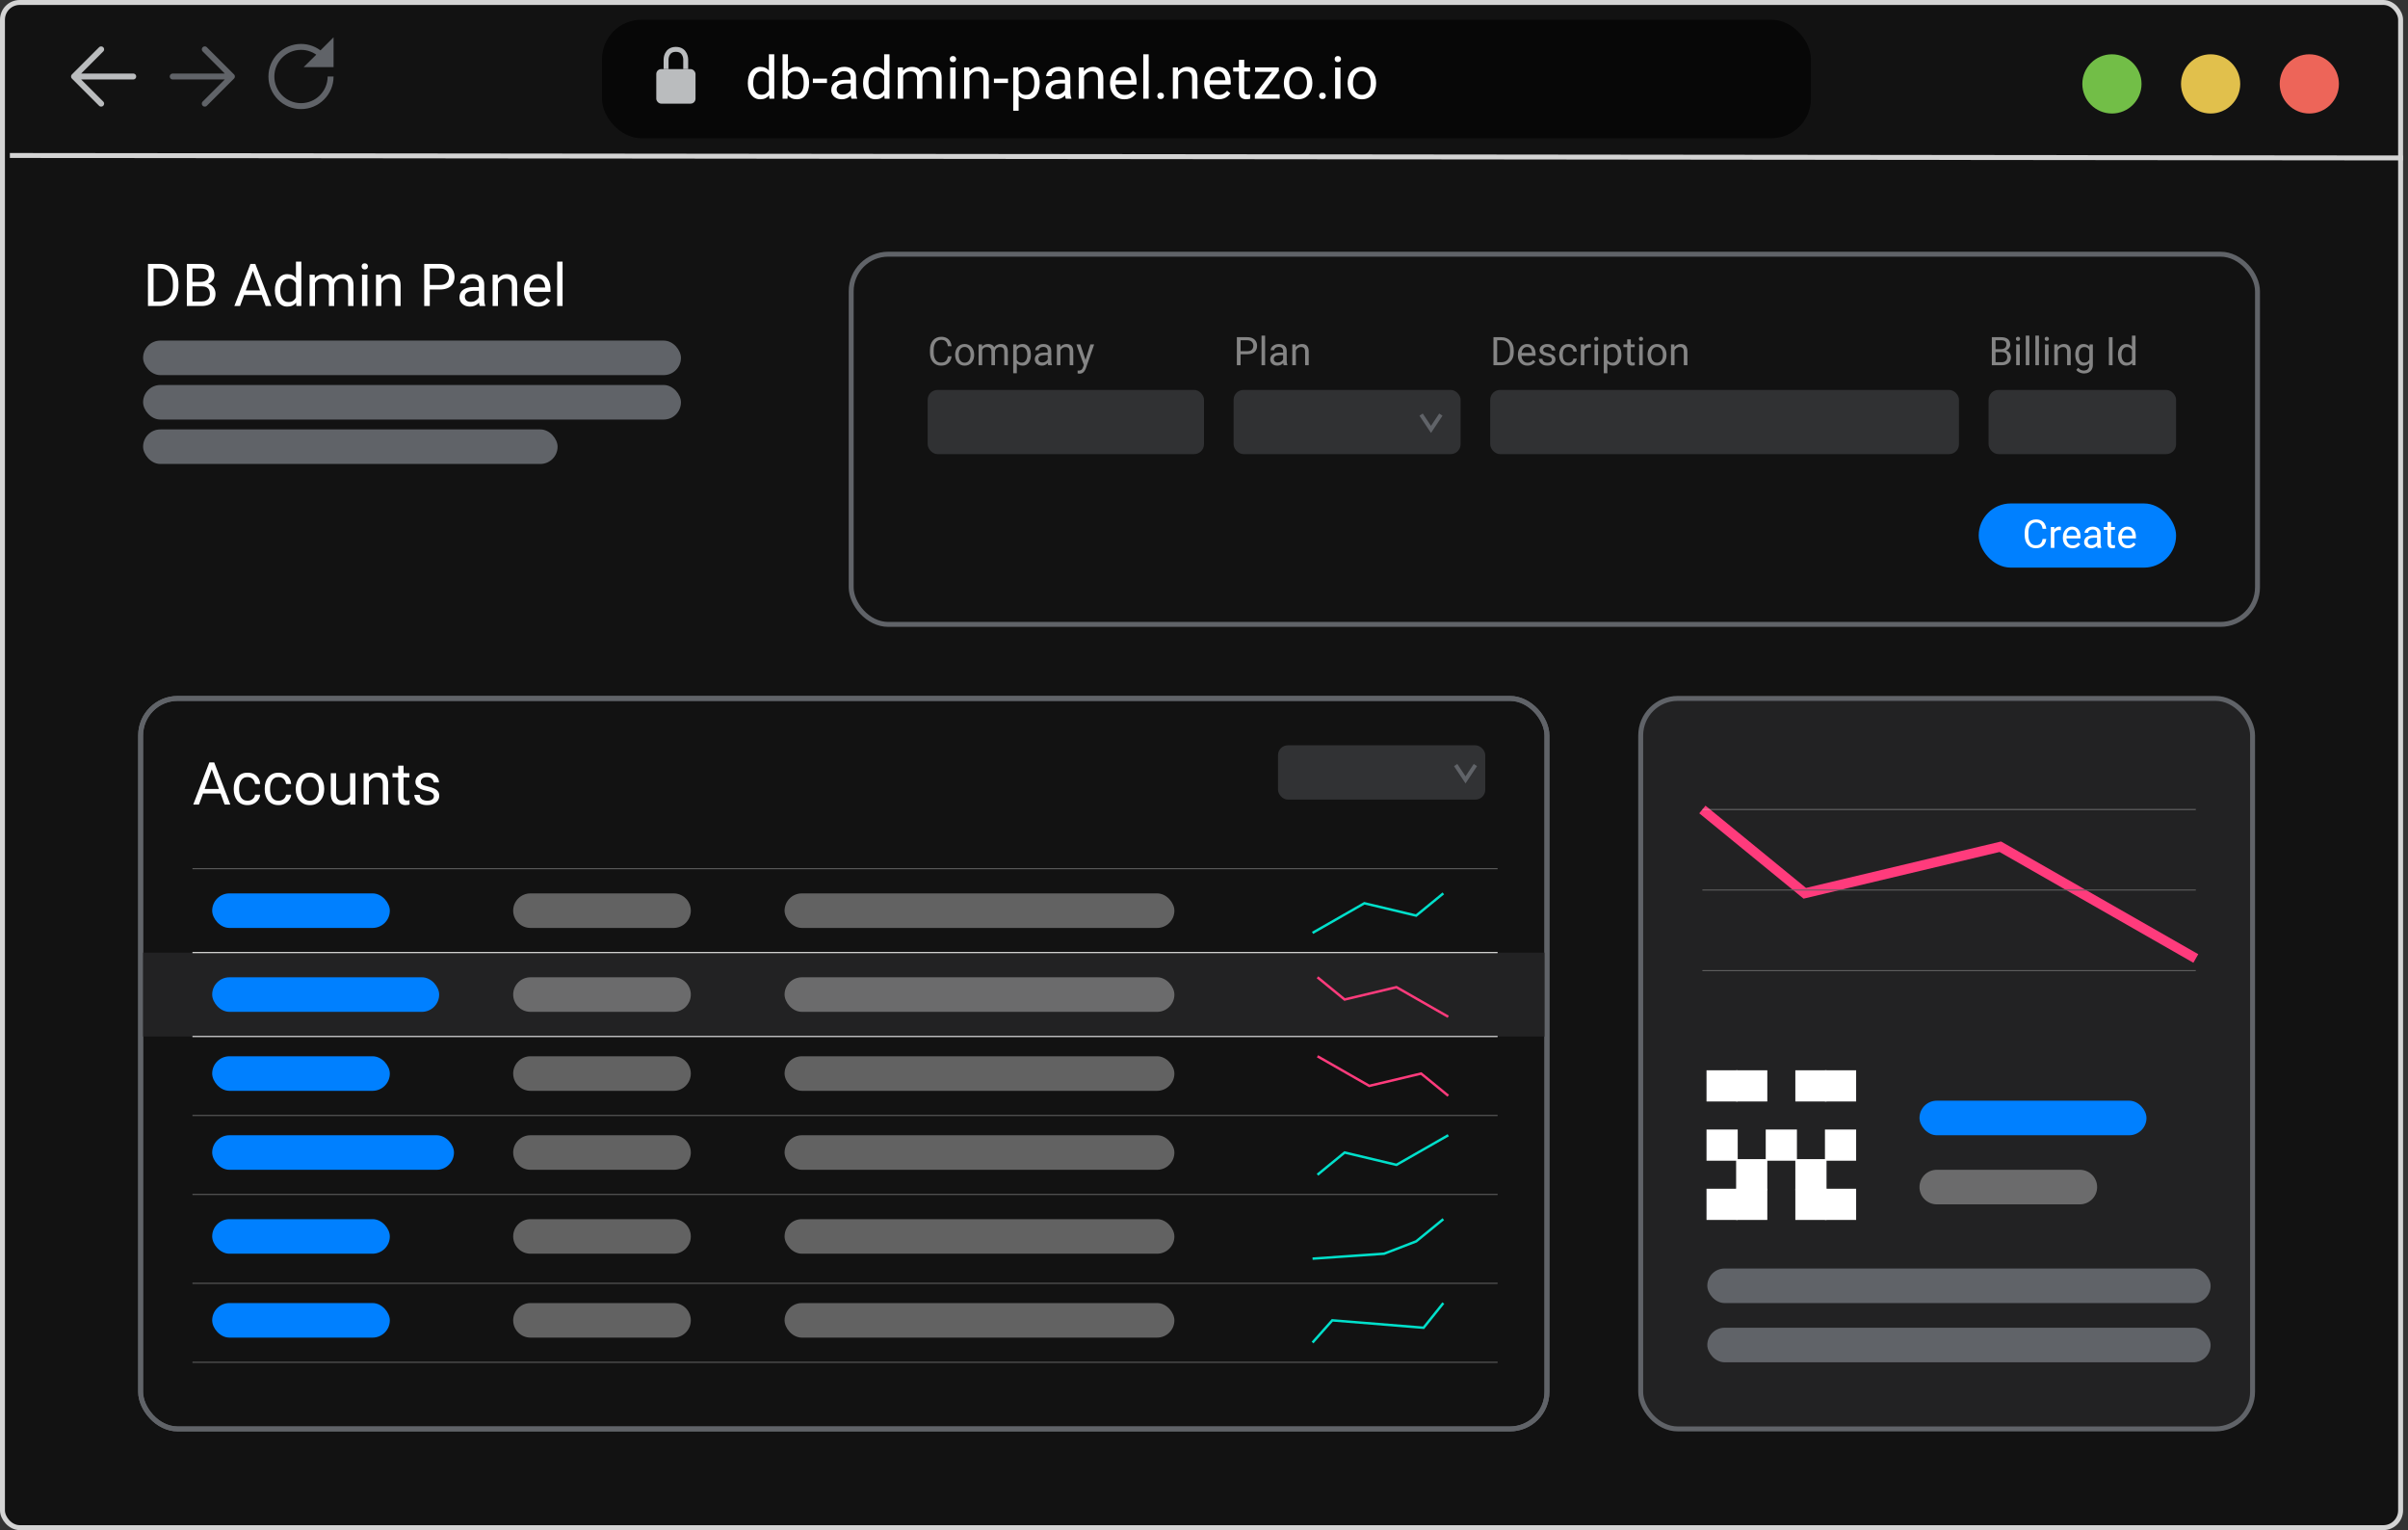 <svg width="488" height="310" viewBox="0 0 488 310" fill="none" xmlns="http://www.w3.org/2000/svg">
<rect x="0" y="0" width="488" height="310" fill="#333333" stroke="none"/>
<rect x="0.5" y="0.5" width="486" height="309" rx="3.5" fill="#121212" stroke="#D4D4D4"/>
<circle cx="6" cy="6" r="6" transform="matrix(-1 0 0 1 474 11)" fill="#ED6559"/>
<circle cx="6" cy="6" r="6" transform="matrix(-1 0 0 1 454 11)" fill="#E1C04C"/>
<circle cx="6" cy="6" r="6" transform="matrix(-1 0 0 1 434 11)" fill="#72BE47"/>
<path d="M35 15.5H47M47 15.5L41.5 10M47 15.5L41.5 21" stroke="#606368" stroke-width="1.2" stroke-linecap="round" stroke-linejoin="round"/>
<path d="M27 15.5H15M15 15.5L20.5 10M15 15.5L20.5 21" stroke="#BABCBE" stroke-width="1.2" stroke-linecap="round" stroke-linejoin="round"/>
<path d="M63 13L65 11.028L64.985 11.015L67 9V13H63Z" fill="#606368"/>
<path d="M67 15.5C67 18.814 64.314 21.5 61 21.5C57.686 21.5 55 18.814 55 15.5C55 12.186 57.686 9.5 61 9.5C62.53 9.5 63.926 10.072 64.985 11.015M64.985 11.015C64.99 11.019 64.995 11.023 65 11.028L63 13H67V9L64.985 11.015Z" stroke="#606368" stroke-width="1.2"/>
<rect x="122" y="4" width="245" height="24" rx="8" fill="black" fill-opacity="0.63"/>
<path d="M155.822 18.77V11H156.912V20H155.916L155.822 18.77ZM151.557 16.9V16.777C151.557 16.293 151.615 15.854 151.732 15.459C151.854 15.06 152.023 14.719 152.242 14.434C152.465 14.148 152.729 13.93 153.033 13.777C153.342 13.621 153.686 13.543 154.064 13.543C154.463 13.543 154.811 13.613 155.107 13.754C155.408 13.891 155.662 14.092 155.869 14.357C156.08 14.619 156.246 14.935 156.367 15.307C156.488 15.678 156.572 16.098 156.619 16.566V17.105C156.576 17.57 156.492 17.988 156.367 18.359C156.246 18.73 156.08 19.047 155.869 19.309C155.662 19.57 155.408 19.771 155.107 19.912C154.807 20.049 154.455 20.117 154.053 20.117C153.682 20.117 153.342 20.037 153.033 19.877C152.729 19.717 152.465 19.492 152.242 19.203C152.023 18.914 151.854 18.574 151.732 18.184C151.615 17.789 151.557 17.361 151.557 16.9ZM152.646 16.777V16.9C152.646 17.217 152.678 17.514 152.74 17.791C152.807 18.068 152.908 18.312 153.045 18.523C153.182 18.734 153.355 18.9 153.566 19.021C153.777 19.139 154.029 19.197 154.322 19.197C154.682 19.197 154.977 19.121 155.207 18.969C155.441 18.816 155.629 18.615 155.77 18.365C155.91 18.115 156.02 17.844 156.098 17.551V16.139C156.051 15.924 155.982 15.717 155.893 15.518C155.807 15.315 155.693 15.135 155.553 14.979C155.416 14.818 155.246 14.691 155.043 14.598C154.844 14.504 154.607 14.457 154.334 14.457C154.037 14.457 153.781 14.52 153.566 14.645C153.355 14.766 153.182 14.934 153.045 15.148C152.908 15.359 152.807 15.605 152.74 15.887C152.678 16.164 152.646 16.461 152.646 16.777ZM158.594 11H159.684V18.77L159.59 20H158.594V11ZM163.967 16.777V16.9C163.967 17.361 163.912 17.789 163.803 18.184C163.693 18.574 163.533 18.914 163.322 19.203C163.111 19.492 162.854 19.717 162.549 19.877C162.244 20.037 161.895 20.117 161.5 20.117C161.098 20.117 160.744 20.049 160.439 19.912C160.139 19.771 159.885 19.57 159.678 19.309C159.471 19.047 159.305 18.73 159.18 18.359C159.059 17.988 158.975 17.57 158.928 17.105V16.566C158.975 16.098 159.059 15.678 159.18 15.307C159.305 14.935 159.471 14.619 159.678 14.357C159.885 14.092 160.139 13.891 160.439 13.754C160.74 13.613 161.09 13.543 161.488 13.543C161.887 13.543 162.24 13.621 162.549 13.777C162.857 13.93 163.115 14.148 163.322 14.434C163.533 14.719 163.693 15.06 163.803 15.459C163.912 15.854 163.967 16.293 163.967 16.777ZM162.877 16.9V16.777C162.877 16.461 162.848 16.164 162.789 15.887C162.73 15.605 162.637 15.359 162.508 15.148C162.379 14.934 162.209 14.766 161.998 14.645C161.787 14.52 161.527 14.457 161.219 14.457C160.945 14.457 160.707 14.504 160.504 14.598C160.305 14.691 160.135 14.818 159.994 14.979C159.854 15.135 159.738 15.315 159.648 15.518C159.562 15.717 159.498 15.924 159.455 16.139V17.551C159.518 17.824 159.619 18.088 159.76 18.342C159.904 18.592 160.096 18.797 160.334 18.957C160.576 19.117 160.875 19.197 161.23 19.197C161.523 19.197 161.773 19.139 161.98 19.021C162.191 18.9 162.361 18.734 162.49 18.523C162.623 18.312 162.721 18.068 162.783 17.791C162.846 17.514 162.877 17.217 162.877 16.9ZM167.594 15.928V16.818H164.734V15.928H167.594ZM172.393 18.916V15.652C172.393 15.402 172.342 15.185 172.24 15.002C172.143 14.815 171.994 14.67 171.795 14.568C171.596 14.467 171.35 14.416 171.057 14.416C170.783 14.416 170.543 14.463 170.336 14.557C170.133 14.65 169.973 14.773 169.855 14.926C169.742 15.078 169.686 15.242 169.686 15.418H168.602C168.602 15.191 168.66 14.967 168.777 14.744C168.895 14.521 169.062 14.32 169.281 14.141C169.504 13.957 169.77 13.812 170.078 13.707C170.391 13.598 170.738 13.543 171.121 13.543C171.582 13.543 171.988 13.621 172.34 13.777C172.695 13.934 172.973 14.17 173.172 14.486C173.375 14.799 173.477 15.191 173.477 15.664V18.617C173.477 18.828 173.494 19.053 173.529 19.291C173.568 19.529 173.625 19.734 173.699 19.906V20H172.568C172.514 19.875 172.471 19.709 172.439 19.502C172.408 19.291 172.393 19.096 172.393 18.916ZM172.58 16.156L172.592 16.918H171.496C171.188 16.918 170.912 16.943 170.67 16.994C170.428 17.041 170.225 17.113 170.061 17.211C169.896 17.309 169.771 17.432 169.686 17.58C169.6 17.725 169.557 17.895 169.557 18.09C169.557 18.289 169.602 18.471 169.691 18.635C169.781 18.799 169.916 18.93 170.096 19.027C170.279 19.121 170.504 19.168 170.77 19.168C171.102 19.168 171.395 19.098 171.648 18.957C171.902 18.816 172.104 18.645 172.252 18.441C172.404 18.238 172.486 18.041 172.498 17.85L172.961 18.371C172.934 18.535 172.859 18.717 172.738 18.916C172.617 19.115 172.455 19.307 172.252 19.49C172.053 19.67 171.814 19.82 171.537 19.941C171.264 20.059 170.955 20.117 170.611 20.117C170.182 20.117 169.805 20.033 169.48 19.865C169.16 19.697 168.91 19.473 168.73 19.191C168.555 18.906 168.467 18.588 168.467 18.236C168.467 17.896 168.533 17.598 168.666 17.34C168.799 17.078 168.99 16.861 169.24 16.689C169.49 16.514 169.791 16.381 170.143 16.291C170.494 16.201 170.887 16.156 171.32 16.156H172.58ZM179.178 18.77V11H180.268V20H179.271L179.178 18.77ZM174.912 16.9V16.777C174.912 16.293 174.971 15.854 175.088 15.459C175.209 15.06 175.379 14.719 175.598 14.434C175.82 14.148 176.084 13.93 176.389 13.777C176.697 13.621 177.041 13.543 177.42 13.543C177.818 13.543 178.166 13.613 178.463 13.754C178.764 13.891 179.018 14.092 179.225 14.357C179.436 14.619 179.602 14.935 179.723 15.307C179.844 15.678 179.928 16.098 179.975 16.566V17.105C179.932 17.57 179.848 17.988 179.723 18.359C179.602 18.73 179.436 19.047 179.225 19.309C179.018 19.57 178.764 19.771 178.463 19.912C178.162 20.049 177.811 20.117 177.408 20.117C177.037 20.117 176.697 20.037 176.389 19.877C176.084 19.717 175.82 19.492 175.598 19.203C175.379 18.914 175.209 18.574 175.088 18.184C174.971 17.789 174.912 17.361 174.912 16.9ZM176.002 16.777V16.9C176.002 17.217 176.033 17.514 176.096 17.791C176.162 18.068 176.264 18.312 176.4 18.523C176.537 18.734 176.711 18.9 176.922 19.021C177.133 19.139 177.385 19.197 177.678 19.197C178.037 19.197 178.332 19.121 178.562 18.969C178.797 18.816 178.984 18.615 179.125 18.365C179.266 18.115 179.375 17.844 179.453 17.551V16.139C179.406 15.924 179.338 15.717 179.248 15.518C179.162 15.315 179.049 15.135 178.908 14.979C178.771 14.818 178.602 14.691 178.398 14.598C178.199 14.504 177.963 14.457 177.689 14.457C177.393 14.457 177.137 14.52 176.922 14.645C176.711 14.766 176.537 14.934 176.4 15.148C176.264 15.359 176.162 15.605 176.096 15.887C176.033 16.164 176.002 16.461 176.002 16.777ZM183.033 14.92V20H181.943V13.66H182.975L183.033 14.92ZM182.811 16.59L182.307 16.572C182.311 16.139 182.367 15.738 182.477 15.371C182.586 15 182.748 14.678 182.963 14.404C183.178 14.131 183.445 13.92 183.766 13.771C184.086 13.619 184.457 13.543 184.879 13.543C185.176 13.543 185.449 13.586 185.699 13.672C185.949 13.754 186.166 13.885 186.35 14.065C186.533 14.244 186.676 14.475 186.777 14.756C186.879 15.037 186.93 15.377 186.93 15.775V20H185.846V15.828C185.846 15.496 185.789 15.23 185.676 15.031C185.566 14.832 185.41 14.688 185.207 14.598C185.004 14.504 184.766 14.457 184.492 14.457C184.172 14.457 183.904 14.514 183.689 14.627C183.475 14.74 183.303 14.896 183.174 15.096C183.045 15.295 182.951 15.523 182.893 15.781C182.838 16.035 182.811 16.305 182.811 16.59ZM186.918 15.992L186.191 16.215C186.195 15.867 186.252 15.533 186.361 15.213C186.475 14.893 186.637 14.607 186.848 14.357C187.062 14.107 187.326 13.91 187.639 13.766C187.951 13.617 188.309 13.543 188.711 13.543C189.051 13.543 189.352 13.588 189.613 13.678C189.879 13.768 190.102 13.906 190.281 14.094C190.465 14.277 190.604 14.514 190.697 14.803C190.791 15.092 190.838 15.435 190.838 15.834V20H189.748V15.822C189.748 15.467 189.691 15.191 189.578 14.996C189.469 14.797 189.312 14.658 189.109 14.58C188.91 14.498 188.672 14.457 188.395 14.457C188.156 14.457 187.945 14.498 187.762 14.58C187.578 14.662 187.424 14.775 187.299 14.92C187.174 15.06 187.078 15.223 187.012 15.406C186.949 15.59 186.918 15.785 186.918 15.992ZM193.656 13.66V20H192.566V13.66H193.656ZM192.484 11.979C192.484 11.803 192.537 11.654 192.643 11.533C192.752 11.412 192.912 11.352 193.123 11.352C193.33 11.352 193.488 11.412 193.598 11.533C193.711 11.654 193.768 11.803 193.768 11.979C193.768 12.146 193.711 12.291 193.598 12.412C193.488 12.529 193.33 12.588 193.123 12.588C192.912 12.588 192.752 12.529 192.643 12.412C192.537 12.291 192.484 12.146 192.484 11.979ZM196.48 15.014V20H195.396V13.66H196.422L196.48 15.014ZM196.223 16.59L195.771 16.572C195.775 16.139 195.84 15.738 195.965 15.371C196.09 15 196.266 14.678 196.492 14.404C196.719 14.131 196.988 13.92 197.301 13.771C197.617 13.619 197.967 13.543 198.35 13.543C198.662 13.543 198.943 13.586 199.193 13.672C199.443 13.754 199.656 13.887 199.832 14.07C200.012 14.254 200.148 14.492 200.242 14.785C200.336 15.074 200.383 15.428 200.383 15.846V20H199.293V15.834C199.293 15.502 199.244 15.236 199.146 15.037C199.049 14.834 198.906 14.688 198.719 14.598C198.531 14.504 198.301 14.457 198.027 14.457C197.758 14.457 197.512 14.514 197.289 14.627C197.07 14.74 196.881 14.896 196.721 15.096C196.564 15.295 196.441 15.523 196.352 15.781C196.266 16.035 196.223 16.305 196.223 16.59ZM204.285 15.928V16.818H201.426V15.928H204.285ZM206.43 14.879V22.438H205.34V13.66H206.336L206.43 14.879ZM210.701 16.777V16.9C210.701 17.361 210.646 17.789 210.537 18.184C210.428 18.574 210.268 18.914 210.057 19.203C209.85 19.492 209.594 19.717 209.289 19.877C208.984 20.037 208.635 20.117 208.24 20.117C207.838 20.117 207.482 20.051 207.174 19.918C206.865 19.785 206.604 19.592 206.389 19.338C206.174 19.084 206.002 18.779 205.873 18.424C205.748 18.068 205.662 17.668 205.615 17.223V16.566C205.662 16.098 205.75 15.678 205.879 15.307C206.008 14.935 206.178 14.619 206.389 14.357C206.604 14.092 206.863 13.891 207.168 13.754C207.473 13.613 207.824 13.543 208.223 13.543C208.621 13.543 208.975 13.621 209.283 13.777C209.592 13.93 209.852 14.148 210.062 14.434C210.273 14.719 210.432 15.06 210.537 15.459C210.646 15.854 210.701 16.293 210.701 16.777ZM209.611 16.9V16.777C209.611 16.461 209.578 16.164 209.512 15.887C209.445 15.605 209.342 15.359 209.201 15.148C209.064 14.934 208.889 14.766 208.674 14.645C208.459 14.52 208.203 14.457 207.906 14.457C207.633 14.457 207.395 14.504 207.191 14.598C206.992 14.691 206.822 14.818 206.682 14.979C206.541 15.135 206.426 15.315 206.336 15.518C206.25 15.717 206.186 15.924 206.143 16.139V17.656C206.221 17.93 206.33 18.188 206.471 18.43C206.611 18.668 206.799 18.861 207.033 19.01C207.268 19.154 207.562 19.227 207.918 19.227C208.211 19.227 208.463 19.166 208.674 19.045C208.889 18.92 209.064 18.75 209.201 18.535C209.342 18.32 209.445 18.074 209.512 17.797C209.578 17.516 209.611 17.217 209.611 16.9ZM215.822 18.916V15.652C215.822 15.402 215.771 15.185 215.67 15.002C215.572 14.815 215.424 14.67 215.225 14.568C215.025 14.467 214.779 14.416 214.486 14.416C214.213 14.416 213.973 14.463 213.766 14.557C213.562 14.65 213.402 14.773 213.285 14.926C213.172 15.078 213.115 15.242 213.115 15.418H212.031C212.031 15.191 212.09 14.967 212.207 14.744C212.324 14.521 212.492 14.32 212.711 14.141C212.934 13.957 213.199 13.812 213.508 13.707C213.82 13.598 214.168 13.543 214.551 13.543C215.012 13.543 215.418 13.621 215.77 13.777C216.125 13.934 216.402 14.17 216.602 14.486C216.805 14.799 216.906 15.191 216.906 15.664V18.617C216.906 18.828 216.924 19.053 216.959 19.291C216.998 19.529 217.055 19.734 217.129 19.906V20H215.998C215.943 19.875 215.9 19.709 215.869 19.502C215.838 19.291 215.822 19.096 215.822 18.916ZM216.01 16.156L216.021 16.918H214.926C214.617 16.918 214.342 16.943 214.1 16.994C213.857 17.041 213.654 17.113 213.49 17.211C213.326 17.309 213.201 17.432 213.115 17.58C213.029 17.725 212.986 17.895 212.986 18.09C212.986 18.289 213.031 18.471 213.121 18.635C213.211 18.799 213.346 18.93 213.525 19.027C213.709 19.121 213.934 19.168 214.199 19.168C214.531 19.168 214.824 19.098 215.078 18.957C215.332 18.816 215.533 18.645 215.682 18.441C215.834 18.238 215.916 18.041 215.928 17.85L216.391 18.371C216.363 18.535 216.289 18.717 216.168 18.916C216.047 19.115 215.885 19.307 215.682 19.49C215.482 19.67 215.244 19.82 214.967 19.941C214.693 20.059 214.385 20.117 214.041 20.117C213.611 20.117 213.234 20.033 212.91 19.865C212.59 19.697 212.34 19.473 212.16 19.191C211.984 18.906 211.896 18.588 211.896 18.236C211.896 17.896 211.963 17.598 212.096 17.34C212.229 17.078 212.42 16.861 212.67 16.689C212.92 16.514 213.221 16.381 213.572 16.291C213.924 16.201 214.316 16.156 214.75 16.156H216.01ZM219.695 15.014V20H218.611V13.66H219.637L219.695 15.014ZM219.438 16.59L218.986 16.572C218.99 16.139 219.055 15.738 219.18 15.371C219.305 15 219.48 14.678 219.707 14.404C219.934 14.131 220.203 13.92 220.516 13.771C220.832 13.619 221.182 13.543 221.564 13.543C221.877 13.543 222.158 13.586 222.408 13.672C222.658 13.754 222.871 13.887 223.047 14.07C223.227 14.254 223.363 14.492 223.457 14.785C223.551 15.074 223.598 15.428 223.598 15.846V20H222.508V15.834C222.508 15.502 222.459 15.236 222.361 15.037C222.264 14.834 222.121 14.688 221.934 14.598C221.746 14.504 221.516 14.457 221.242 14.457C220.973 14.457 220.727 14.514 220.504 14.627C220.285 14.74 220.096 14.896 219.936 15.096C219.779 15.295 219.656 15.523 219.566 15.781C219.48 16.035 219.438 16.305 219.438 16.59ZM227.875 20.117C227.434 20.117 227.033 20.043 226.674 19.895C226.318 19.742 226.012 19.529 225.754 19.256C225.5 18.982 225.305 18.658 225.168 18.283C225.031 17.908 224.963 17.498 224.963 17.053V16.807C224.963 16.291 225.039 15.832 225.191 15.43C225.344 15.023 225.551 14.68 225.812 14.398C226.074 14.117 226.371 13.904 226.703 13.76C227.035 13.615 227.379 13.543 227.734 13.543C228.188 13.543 228.578 13.621 228.906 13.777C229.238 13.934 229.51 14.152 229.721 14.434C229.932 14.711 230.088 15.039 230.189 15.418C230.291 15.793 230.342 16.203 230.342 16.648V17.135H225.607V16.25H229.258V16.168C229.242 15.887 229.184 15.613 229.082 15.348C228.984 15.082 228.828 14.863 228.613 14.691C228.398 14.52 228.105 14.434 227.734 14.434C227.488 14.434 227.262 14.486 227.055 14.592C226.848 14.693 226.67 14.846 226.521 15.049C226.373 15.252 226.258 15.5 226.176 15.793C226.094 16.086 226.053 16.424 226.053 16.807V17.053C226.053 17.354 226.094 17.637 226.176 17.902C226.262 18.164 226.385 18.395 226.545 18.594C226.709 18.793 226.906 18.949 227.137 19.062C227.371 19.176 227.637 19.232 227.934 19.232C228.316 19.232 228.641 19.154 228.906 18.998C229.172 18.842 229.404 18.633 229.604 18.371L230.26 18.893C230.123 19.1 229.949 19.297 229.738 19.484C229.527 19.672 229.268 19.824 228.959 19.941C228.654 20.059 228.293 20.117 227.875 20.117ZM232.785 11V20H231.695V11H232.785ZM234.543 19.426C234.543 19.242 234.6 19.088 234.713 18.963C234.83 18.834 234.998 18.77 235.217 18.77C235.436 18.77 235.602 18.834 235.715 18.963C235.832 19.088 235.891 19.242 235.891 19.426C235.891 19.605 235.832 19.758 235.715 19.883C235.602 20.008 235.436 20.07 235.217 20.07C234.998 20.07 234.83 20.008 234.713 19.883C234.6 19.758 234.543 19.605 234.543 19.426ZM238.773 15.014V20H237.689V13.66H238.715L238.773 15.014ZM238.516 16.59L238.064 16.572C238.068 16.139 238.133 15.738 238.258 15.371C238.383 15 238.559 14.678 238.785 14.404C239.012 14.131 239.281 13.92 239.594 13.771C239.91 13.619 240.26 13.543 240.643 13.543C240.955 13.543 241.236 13.586 241.486 13.672C241.736 13.754 241.949 13.887 242.125 14.07C242.305 14.254 242.441 14.492 242.535 14.785C242.629 15.074 242.676 15.428 242.676 15.846V20H241.586V15.834C241.586 15.502 241.537 15.236 241.439 15.037C241.342 14.834 241.199 14.688 241.012 14.598C240.824 14.504 240.594 14.457 240.32 14.457C240.051 14.457 239.805 14.514 239.582 14.627C239.363 14.74 239.174 14.896 239.014 15.096C238.857 15.295 238.734 15.523 238.645 15.781C238.559 16.035 238.516 16.305 238.516 16.59ZM246.953 20.117C246.512 20.117 246.111 20.043 245.752 19.895C245.396 19.742 245.09 19.529 244.832 19.256C244.578 18.982 244.383 18.658 244.246 18.283C244.109 17.908 244.041 17.498 244.041 17.053V16.807C244.041 16.291 244.117 15.832 244.27 15.43C244.422 15.023 244.629 14.68 244.891 14.398C245.152 14.117 245.449 13.904 245.781 13.76C246.113 13.615 246.457 13.543 246.812 13.543C247.266 13.543 247.656 13.621 247.984 13.777C248.316 13.934 248.588 14.152 248.799 14.434C249.01 14.711 249.166 15.039 249.268 15.418C249.369 15.793 249.42 16.203 249.42 16.648V17.135H244.686V16.25H248.336V16.168C248.32 15.887 248.262 15.613 248.16 15.348C248.062 15.082 247.906 14.863 247.691 14.691C247.477 14.52 247.184 14.434 246.812 14.434C246.566 14.434 246.34 14.486 246.133 14.592C245.926 14.693 245.748 14.846 245.6 15.049C245.451 15.252 245.336 15.5 245.254 15.793C245.172 16.086 245.131 16.424 245.131 16.807V17.053C245.131 17.354 245.172 17.637 245.254 17.902C245.34 18.164 245.463 18.395 245.623 18.594C245.787 18.793 245.984 18.949 246.215 19.062C246.449 19.176 246.715 19.232 247.012 19.232C247.395 19.232 247.719 19.154 247.984 18.998C248.25 18.842 248.482 18.633 248.682 18.371L249.338 18.893C249.201 19.1 249.027 19.297 248.816 19.484C248.605 19.672 248.346 19.824 248.037 19.941C247.732 20.059 247.371 20.117 246.953 20.117ZM253.34 13.66V14.492H249.912V13.66H253.34ZM251.072 12.119H252.156V18.43C252.156 18.645 252.189 18.807 252.256 18.916C252.322 19.025 252.408 19.098 252.514 19.133C252.619 19.168 252.732 19.186 252.854 19.186C252.943 19.186 253.037 19.178 253.135 19.162C253.236 19.143 253.312 19.127 253.363 19.115L253.369 20C253.283 20.027 253.17 20.053 253.029 20.076C252.893 20.104 252.727 20.117 252.531 20.117C252.266 20.117 252.021 20.064 251.799 19.959C251.576 19.854 251.398 19.678 251.266 19.432C251.137 19.182 251.072 18.846 251.072 18.424V12.119ZM259.334 19.109V20H254.723V19.109H259.334ZM259.164 14.428L254.969 20H254.307V19.203L258.473 13.66H259.164V14.428ZM258.684 13.66V14.557H254.354V13.66H258.684ZM260.184 16.9V16.766C260.184 16.309 260.25 15.885 260.383 15.494C260.516 15.1 260.707 14.758 260.957 14.469C261.207 14.176 261.51 13.949 261.865 13.789C262.221 13.625 262.619 13.543 263.061 13.543C263.506 13.543 263.906 13.625 264.262 13.789C264.621 13.949 264.926 14.176 265.176 14.469C265.43 14.758 265.623 15.1 265.756 15.494C265.889 15.885 265.955 16.309 265.955 16.766V16.9C265.955 17.357 265.889 17.781 265.756 18.172C265.623 18.562 265.43 18.904 265.176 19.197C264.926 19.486 264.623 19.713 264.268 19.877C263.916 20.037 263.518 20.117 263.072 20.117C262.627 20.117 262.227 20.037 261.871 19.877C261.516 19.713 261.211 19.486 260.957 19.197C260.707 18.904 260.516 18.562 260.383 18.172C260.25 17.781 260.184 17.357 260.184 16.9ZM261.268 16.766V16.9C261.268 17.217 261.305 17.516 261.379 17.797C261.453 18.074 261.564 18.32 261.713 18.535C261.865 18.75 262.055 18.92 262.281 19.045C262.508 19.166 262.771 19.227 263.072 19.227C263.369 19.227 263.629 19.166 263.852 19.045C264.078 18.92 264.266 18.75 264.414 18.535C264.562 18.32 264.674 18.074 264.748 17.797C264.826 17.516 264.865 17.217 264.865 16.9V16.766C264.865 16.453 264.826 16.158 264.748 15.881C264.674 15.6 264.561 15.352 264.408 15.137C264.26 14.918 264.072 14.746 263.846 14.621C263.623 14.496 263.361 14.434 263.061 14.434C262.764 14.434 262.502 14.496 262.275 14.621C262.053 14.746 261.865 14.918 261.713 15.137C261.564 15.352 261.453 15.6 261.379 15.881C261.305 16.158 261.268 16.453 261.268 16.766ZM267.332 19.426C267.332 19.242 267.389 19.088 267.502 18.963C267.619 18.834 267.787 18.77 268.006 18.77C268.225 18.77 268.391 18.834 268.504 18.963C268.621 19.088 268.68 19.242 268.68 19.426C268.68 19.605 268.621 19.758 268.504 19.883C268.391 20.008 268.225 20.07 268.006 20.07C267.787 20.07 267.619 20.008 267.502 19.883C267.389 19.758 267.332 19.605 267.332 19.426ZM271.656 13.66V20H270.566V13.66H271.656ZM270.484 11.979C270.484 11.803 270.537 11.654 270.643 11.533C270.752 11.412 270.912 11.352 271.123 11.352C271.33 11.352 271.488 11.412 271.598 11.533C271.711 11.654 271.768 11.803 271.768 11.979C271.768 12.146 271.711 12.291 271.598 12.412C271.488 12.529 271.33 12.588 271.123 12.588C270.912 12.588 270.752 12.529 270.643 12.412C270.537 12.291 270.484 12.146 270.484 11.979ZM273.109 16.9V16.766C273.109 16.309 273.176 15.885 273.309 15.494C273.441 15.1 273.633 14.758 273.883 14.469C274.133 14.176 274.436 13.949 274.791 13.789C275.146 13.625 275.545 13.543 275.986 13.543C276.432 13.543 276.832 13.625 277.188 13.789C277.547 13.949 277.852 14.176 278.102 14.469C278.355 14.758 278.549 15.1 278.682 15.494C278.814 15.885 278.881 16.309 278.881 16.766V16.9C278.881 17.357 278.814 17.781 278.682 18.172C278.549 18.562 278.355 18.904 278.102 19.197C277.852 19.486 277.549 19.713 277.193 19.877C276.842 20.037 276.443 20.117 275.998 20.117C275.553 20.117 275.152 20.037 274.797 19.877C274.441 19.713 274.137 19.486 273.883 19.197C273.633 18.904 273.441 18.562 273.309 18.172C273.176 17.781 273.109 17.357 273.109 16.9ZM274.193 16.766V16.9C274.193 17.217 274.23 17.516 274.305 17.797C274.379 18.074 274.49 18.32 274.639 18.535C274.791 18.75 274.98 18.92 275.207 19.045C275.434 19.166 275.697 19.227 275.998 19.227C276.295 19.227 276.555 19.166 276.777 19.045C277.004 18.92 277.191 18.75 277.34 18.535C277.488 18.32 277.6 18.074 277.674 17.797C277.752 17.516 277.791 17.217 277.791 16.9V16.766C277.791 16.453 277.752 16.158 277.674 15.881C277.6 15.6 277.486 15.352 277.334 15.137C277.186 14.918 276.998 14.746 276.771 14.621C276.549 14.496 276.287 14.434 275.986 14.434C275.689 14.434 275.428 14.496 275.201 14.621C274.979 14.746 274.791 14.918 274.639 15.137C274.49 15.352 274.379 15.6 274.305 15.881C274.23 16.158 274.193 16.453 274.193 16.766Z" fill="white"/>
<path d="M134.988 14V12C134.988 12 134.988 10 136.976 10C138.964 10 138.964 12 138.964 12V14" stroke="#BABCBE"/>
<rect x="133" y="14" width="7.952" height="7" rx="1" fill="#BABCBE"/>
<path d="M2 31.5L487 32" stroke="#D4D4D4"/>
<rect x="29" y="69" width="109" height="7" rx="3.5" fill="#606368"/>
<rect x="29" y="78" width="109" height="7" rx="3.5" fill="#606368"/>
<rect x="29" y="87" width="84" height="7" rx="3.5" fill="#606368"/>
<path d="M32.299 62H30.518L30.529 61.08H32.299C32.908 61.08 33.416 60.953 33.822 60.699C34.228 60.441 34.533 60.082 34.736 59.621C34.943 59.156 35.047 58.613 35.047 57.992V57.471C35.047 56.982 34.988 56.549 34.871 56.17C34.754 55.787 34.582 55.465 34.355 55.203C34.129 54.938 33.852 54.736 33.523 54.6C33.199 54.463 32.826 54.395 32.404 54.395H30.482V53.469H32.404C32.963 53.469 33.473 53.562 33.934 53.75C34.395 53.934 34.791 54.201 35.123 54.553C35.459 54.9 35.717 55.322 35.897 55.818C36.076 56.31 36.166 56.865 36.166 57.482V57.992C36.166 58.609 36.076 59.166 35.897 59.662C35.717 60.154 35.457 60.574 35.117 60.922C34.781 61.27 34.375 61.537 33.898 61.725C33.426 61.908 32.893 62 32.299 62ZM31.121 53.469V62H29.99V53.469H31.121ZM40.906 58.01H38.744L38.732 57.102H40.695C41.02 57.102 41.303 57.047 41.545 56.938C41.787 56.828 41.975 56.672 42.107 56.469C42.244 56.262 42.312 56.016 42.312 55.73C42.312 55.418 42.252 55.164 42.131 54.969C42.014 54.77 41.832 54.625 41.586 54.535C41.344 54.441 41.035 54.395 40.66 54.395H38.996V62H37.865V53.469H40.66C41.098 53.469 41.488 53.514 41.832 53.603C42.176 53.69 42.467 53.826 42.705 54.014C42.947 54.197 43.131 54.432 43.256 54.717C43.381 55.002 43.443 55.344 43.443 55.742C43.443 56.094 43.353 56.412 43.174 56.697C42.994 56.978 42.744 57.209 42.424 57.389C42.107 57.568 41.736 57.684 41.31 57.734L40.906 58.01ZM40.853 62H38.299L38.938 61.08H40.853C41.213 61.08 41.518 61.018 41.768 60.893C42.022 60.768 42.215 60.592 42.348 60.365C42.48 60.135 42.547 59.863 42.547 59.551C42.547 59.234 42.49 58.961 42.377 58.73C42.264 58.5 42.086 58.322 41.844 58.197C41.602 58.072 41.289 58.01 40.906 58.01H39.295L39.307 57.102H41.51L41.75 57.43C42.16 57.465 42.508 57.582 42.793 57.781C43.078 57.977 43.295 58.227 43.443 58.531C43.596 58.836 43.672 59.172 43.672 59.539C43.672 60.07 43.555 60.52 43.32 60.887C43.09 61.25 42.764 61.527 42.342 61.719C41.92 61.906 41.424 62 40.853 62ZM51.477 54.225L48.652 62H47.498L50.75 53.469H51.494L51.477 54.225ZM53.844 62L51.014 54.225L50.996 53.469H51.74L55.004 62H53.844ZM53.697 58.842V59.768H48.904V58.842H53.697ZM59.978 60.77V53H61.068V62H60.072L59.978 60.77ZM55.713 58.9V58.777C55.713 58.293 55.772 57.853 55.889 57.459C56.01 57.06 56.18 56.719 56.398 56.434C56.621 56.148 56.885 55.93 57.19 55.777C57.498 55.621 57.842 55.543 58.221 55.543C58.619 55.543 58.967 55.613 59.264 55.754C59.565 55.891 59.818 56.092 60.025 56.357C60.236 56.619 60.402 56.935 60.523 57.307C60.645 57.678 60.728 58.098 60.775 58.566V59.105C60.732 59.57 60.648 59.988 60.523 60.359C60.402 60.73 60.236 61.047 60.025 61.309C59.818 61.57 59.565 61.772 59.264 61.912C58.963 62.049 58.611 62.117 58.209 62.117C57.838 62.117 57.498 62.037 57.19 61.877C56.885 61.717 56.621 61.492 56.398 61.203C56.18 60.914 56.01 60.574 55.889 60.184C55.772 59.789 55.713 59.361 55.713 58.9ZM56.803 58.777V58.9C56.803 59.217 56.834 59.514 56.897 59.791C56.963 60.068 57.065 60.312 57.201 60.523C57.338 60.734 57.512 60.9 57.723 61.022C57.934 61.139 58.185 61.197 58.478 61.197C58.838 61.197 59.133 61.121 59.363 60.969C59.598 60.816 59.785 60.615 59.926 60.365C60.066 60.115 60.176 59.844 60.254 59.551V58.139C60.207 57.924 60.139 57.717 60.049 57.518C59.963 57.315 59.85 57.135 59.709 56.978C59.572 56.818 59.402 56.691 59.199 56.598C59 56.504 58.764 56.457 58.49 56.457C58.193 56.457 57.938 56.52 57.723 56.645C57.512 56.766 57.338 56.934 57.201 57.148C57.065 57.359 56.963 57.605 56.897 57.887C56.834 58.164 56.803 58.461 56.803 58.777ZM63.834 56.92V62H62.744V55.66H63.775L63.834 56.92ZM63.611 58.59L63.107 58.572C63.111 58.139 63.168 57.738 63.277 57.371C63.387 57 63.549 56.678 63.764 56.404C63.978 56.131 64.246 55.92 64.566 55.772C64.887 55.619 65.258 55.543 65.68 55.543C65.977 55.543 66.25 55.586 66.5 55.672C66.75 55.754 66.967 55.885 67.15 56.065C67.334 56.244 67.477 56.475 67.578 56.756C67.68 57.037 67.731 57.377 67.731 57.775V62H66.647V57.828C66.647 57.496 66.59 57.23 66.477 57.031C66.367 56.832 66.211 56.688 66.008 56.598C65.805 56.504 65.566 56.457 65.293 56.457C64.973 56.457 64.705 56.514 64.49 56.627C64.275 56.74 64.103 56.897 63.975 57.096C63.846 57.295 63.752 57.523 63.693 57.781C63.639 58.035 63.611 58.305 63.611 58.59ZM67.719 57.992L66.992 58.215C66.996 57.867 67.053 57.533 67.162 57.213C67.275 56.893 67.438 56.607 67.648 56.357C67.863 56.107 68.127 55.91 68.439 55.766C68.752 55.617 69.109 55.543 69.512 55.543C69.852 55.543 70.152 55.588 70.414 55.678C70.68 55.768 70.902 55.906 71.082 56.094C71.266 56.277 71.404 56.514 71.498 56.803C71.592 57.092 71.639 57.435 71.639 57.834V62H70.549V57.822C70.549 57.467 70.492 57.191 70.379 56.996C70.269 56.797 70.113 56.658 69.91 56.58C69.711 56.498 69.473 56.457 69.195 56.457C68.957 56.457 68.746 56.498 68.562 56.58C68.379 56.662 68.225 56.775 68.1 56.92C67.975 57.06 67.879 57.223 67.812 57.406C67.75 57.59 67.719 57.785 67.719 57.992ZM74.457 55.66V62H73.367V55.66H74.457ZM73.285 53.978C73.285 53.803 73.338 53.654 73.443 53.533C73.553 53.412 73.713 53.352 73.924 53.352C74.131 53.352 74.289 53.412 74.398 53.533C74.512 53.654 74.568 53.803 74.568 53.978C74.568 54.147 74.512 54.291 74.398 54.412C74.289 54.529 74.131 54.588 73.924 54.588C73.713 54.588 73.553 54.529 73.443 54.412C73.338 54.291 73.285 54.147 73.285 53.978ZM77.281 57.014V62H76.197V55.66H77.223L77.281 57.014ZM77.023 58.59L76.572 58.572C76.576 58.139 76.641 57.738 76.766 57.371C76.891 57 77.066 56.678 77.293 56.404C77.519 56.131 77.789 55.92 78.102 55.772C78.418 55.619 78.768 55.543 79.15 55.543C79.463 55.543 79.744 55.586 79.994 55.672C80.244 55.754 80.457 55.887 80.633 56.07C80.812 56.254 80.949 56.492 81.043 56.785C81.137 57.074 81.184 57.428 81.184 57.846V62H80.094V57.834C80.094 57.502 80.045 57.236 79.947 57.037C79.85 56.834 79.707 56.688 79.519 56.598C79.332 56.504 79.102 56.457 78.828 56.457C78.559 56.457 78.312 56.514 78.09 56.627C77.871 56.74 77.682 56.897 77.522 57.096C77.365 57.295 77.242 57.523 77.152 57.781C77.066 58.035 77.023 58.305 77.023 58.59ZM89.117 58.654H86.838V57.734H89.117C89.559 57.734 89.916 57.664 90.189 57.523C90.463 57.383 90.662 57.188 90.787 56.938C90.916 56.688 90.981 56.402 90.981 56.082C90.981 55.789 90.916 55.514 90.787 55.256C90.662 54.998 90.463 54.791 90.189 54.635C89.916 54.475 89.559 54.395 89.117 54.395H87.102V62H85.971V53.469H89.117C89.762 53.469 90.307 53.58 90.752 53.803C91.197 54.025 91.535 54.334 91.766 54.728C91.996 55.119 92.111 55.566 92.111 56.07C92.111 56.617 91.996 57.084 91.766 57.471C91.535 57.857 91.197 58.152 90.752 58.355C90.307 58.555 89.762 58.654 89.117 58.654ZM97.045 60.916V57.652C97.045 57.402 96.994 57.185 96.893 57.002C96.795 56.815 96.647 56.67 96.447 56.568C96.248 56.467 96.002 56.416 95.709 56.416C95.436 56.416 95.195 56.463 94.988 56.557C94.785 56.65 94.625 56.773 94.508 56.926C94.394 57.078 94.338 57.242 94.338 57.418H93.254C93.254 57.191 93.312 56.967 93.43 56.744C93.547 56.522 93.715 56.32 93.934 56.141C94.156 55.957 94.422 55.812 94.731 55.707C95.043 55.598 95.391 55.543 95.773 55.543C96.234 55.543 96.641 55.621 96.992 55.777C97.348 55.934 97.625 56.17 97.824 56.486C98.027 56.799 98.129 57.191 98.129 57.664V60.617C98.129 60.828 98.147 61.053 98.182 61.291C98.221 61.529 98.277 61.734 98.352 61.906V62H97.221C97.166 61.875 97.123 61.709 97.092 61.502C97.061 61.291 97.045 61.096 97.045 60.916ZM97.232 58.156L97.244 58.918H96.148C95.84 58.918 95.564 58.943 95.322 58.994C95.08 59.041 94.877 59.113 94.713 59.211C94.549 59.309 94.424 59.432 94.338 59.58C94.252 59.725 94.209 59.895 94.209 60.09C94.209 60.289 94.254 60.471 94.344 60.635C94.434 60.799 94.568 60.93 94.748 61.027C94.932 61.121 95.156 61.168 95.422 61.168C95.754 61.168 96.047 61.098 96.301 60.957C96.555 60.816 96.756 60.645 96.904 60.441C97.057 60.238 97.139 60.041 97.15 59.85L97.613 60.371C97.586 60.535 97.512 60.717 97.391 60.916C97.269 61.115 97.107 61.307 96.904 61.49C96.705 61.67 96.467 61.82 96.189 61.941C95.916 62.059 95.607 62.117 95.264 62.117C94.834 62.117 94.457 62.033 94.133 61.865C93.812 61.697 93.562 61.473 93.383 61.191C93.207 60.906 93.119 60.588 93.119 60.236C93.119 59.897 93.186 59.598 93.318 59.34C93.451 59.078 93.643 58.861 93.893 58.69C94.143 58.514 94.443 58.381 94.795 58.291C95.147 58.201 95.539 58.156 95.973 58.156H97.232ZM100.918 57.014V62H99.834V55.66H100.859L100.918 57.014ZM100.66 58.59L100.209 58.572C100.213 58.139 100.277 57.738 100.402 57.371C100.527 57 100.703 56.678 100.93 56.404C101.156 56.131 101.426 55.92 101.738 55.772C102.055 55.619 102.404 55.543 102.787 55.543C103.1 55.543 103.381 55.586 103.631 55.672C103.881 55.754 104.094 55.887 104.27 56.07C104.449 56.254 104.586 56.492 104.68 56.785C104.773 57.074 104.82 57.428 104.82 57.846V62H103.73V57.834C103.73 57.502 103.682 57.236 103.584 57.037C103.486 56.834 103.344 56.688 103.156 56.598C102.969 56.504 102.738 56.457 102.465 56.457C102.195 56.457 101.949 56.514 101.727 56.627C101.508 56.74 101.318 56.897 101.158 57.096C101.002 57.295 100.879 57.523 100.789 57.781C100.703 58.035 100.66 58.305 100.66 58.59ZM109.098 62.117C108.656 62.117 108.256 62.043 107.896 61.895C107.541 61.742 107.234 61.529 106.977 61.256C106.723 60.982 106.527 60.658 106.391 60.283C106.254 59.908 106.186 59.498 106.186 59.053V58.807C106.186 58.291 106.262 57.832 106.414 57.43C106.566 57.023 106.773 56.68 107.035 56.398C107.297 56.117 107.594 55.904 107.926 55.76C108.258 55.615 108.602 55.543 108.957 55.543C109.41 55.543 109.801 55.621 110.129 55.777C110.461 55.934 110.732 56.152 110.943 56.434C111.154 56.711 111.311 57.039 111.412 57.418C111.514 57.793 111.564 58.203 111.564 58.648V59.135H106.83V58.25H110.48V58.168C110.465 57.887 110.406 57.613 110.305 57.348C110.207 57.082 110.051 56.863 109.836 56.691C109.621 56.52 109.328 56.434 108.957 56.434C108.711 56.434 108.484 56.486 108.277 56.592C108.07 56.693 107.893 56.846 107.744 57.049C107.596 57.252 107.48 57.5 107.398 57.793C107.316 58.086 107.275 58.424 107.275 58.807V59.053C107.275 59.353 107.316 59.637 107.398 59.902C107.484 60.164 107.607 60.395 107.768 60.594C107.932 60.793 108.129 60.949 108.359 61.062C108.594 61.176 108.859 61.232 109.156 61.232C109.539 61.232 109.863 61.154 110.129 60.998C110.395 60.842 110.627 60.633 110.826 60.371L111.482 60.893C111.346 61.1 111.172 61.297 110.961 61.484C110.75 61.672 110.49 61.824 110.182 61.941C109.877 62.059 109.516 62.117 109.098 62.117ZM114.008 53V62H112.918V53H114.008Z" fill="white"/>
<path d="M43.148 155.225L40.324 163H39.17L42.422 154.469H43.166L43.148 155.225ZM45.516 163L42.685 155.225L42.668 154.469H43.412L46.676 163H45.516ZM45.369 159.842V160.768H40.576V159.842H45.369ZM50.191 162.227C50.449 162.227 50.688 162.174 50.906 162.068C51.125 161.963 51.305 161.818 51.445 161.635C51.586 161.447 51.666 161.234 51.685 160.996H52.717C52.697 161.371 52.57 161.721 52.336 162.045C52.105 162.365 51.803 162.625 51.428 162.824C51.053 163.02 50.641 163.117 50.191 163.117C49.715 163.117 49.299 163.033 48.943 162.865C48.592 162.697 48.299 162.467 48.065 162.174C47.834 161.881 47.66 161.545 47.543 161.166C47.43 160.783 47.373 160.379 47.373 159.953V159.707C47.373 159.281 47.43 158.879 47.543 158.5C47.66 158.117 47.834 157.779 48.065 157.486C48.299 157.193 48.592 156.963 48.943 156.795C49.299 156.627 49.715 156.543 50.191 156.543C50.688 156.543 51.121 156.645 51.492 156.848C51.863 157.047 52.154 157.32 52.365 157.668C52.58 158.012 52.697 158.402 52.717 158.84H51.685C51.666 158.578 51.592 158.342 51.463 158.131C51.338 157.92 51.166 157.752 50.947 157.627C50.732 157.498 50.48 157.434 50.191 157.434C49.859 157.434 49.58 157.5 49.353 157.633C49.131 157.762 48.953 157.938 48.82 158.16C48.691 158.379 48.598 158.623 48.539 158.893C48.484 159.158 48.457 159.43 48.457 159.707V159.953C48.457 160.23 48.484 160.504 48.539 160.773C48.594 161.043 48.685 161.287 48.815 161.506C48.947 161.725 49.125 161.9 49.348 162.033C49.574 162.162 49.855 162.227 50.191 162.227ZM56.473 162.227C56.73 162.227 56.969 162.174 57.188 162.068C57.406 161.963 57.586 161.818 57.727 161.635C57.867 161.447 57.947 161.234 57.967 160.996H58.998C58.978 161.371 58.852 161.721 58.617 162.045C58.387 162.365 58.084 162.625 57.709 162.824C57.334 163.02 56.922 163.117 56.473 163.117C55.996 163.117 55.58 163.033 55.225 162.865C54.873 162.697 54.58 162.467 54.346 162.174C54.115 161.881 53.941 161.545 53.824 161.166C53.711 160.783 53.654 160.379 53.654 159.953V159.707C53.654 159.281 53.711 158.879 53.824 158.5C53.941 158.117 54.115 157.779 54.346 157.486C54.58 157.193 54.873 156.963 55.225 156.795C55.58 156.627 55.996 156.543 56.473 156.543C56.969 156.543 57.402 156.645 57.773 156.848C58.145 157.047 58.435 157.32 58.647 157.668C58.861 158.012 58.978 158.402 58.998 158.84H57.967C57.947 158.578 57.873 158.342 57.744 158.131C57.619 157.92 57.447 157.752 57.228 157.627C57.014 157.498 56.762 157.434 56.473 157.434C56.141 157.434 55.861 157.5 55.635 157.633C55.412 157.762 55.234 157.938 55.102 158.16C54.973 158.379 54.879 158.623 54.82 158.893C54.766 159.158 54.738 159.43 54.738 159.707V159.953C54.738 160.23 54.766 160.504 54.82 160.773C54.875 161.043 54.967 161.287 55.096 161.506C55.228 161.725 55.406 161.9 55.629 162.033C55.855 162.162 56.137 162.227 56.473 162.227ZM59.93 159.9V159.766C59.93 159.309 59.996 158.885 60.129 158.494C60.262 158.1 60.453 157.758 60.703 157.469C60.953 157.176 61.256 156.949 61.611 156.789C61.967 156.625 62.365 156.543 62.807 156.543C63.252 156.543 63.652 156.625 64.008 156.789C64.367 156.949 64.672 157.176 64.922 157.469C65.176 157.758 65.369 158.1 65.502 158.494C65.635 158.885 65.701 159.309 65.701 159.766V159.9C65.701 160.357 65.635 160.781 65.502 161.172C65.369 161.562 65.176 161.904 64.922 162.197C64.672 162.486 64.369 162.713 64.014 162.877C63.662 163.037 63.264 163.117 62.818 163.117C62.373 163.117 61.973 163.037 61.617 162.877C61.262 162.713 60.957 162.486 60.703 162.197C60.453 161.904 60.262 161.562 60.129 161.172C59.996 160.781 59.93 160.357 59.93 159.9ZM61.014 159.766V159.9C61.014 160.217 61.051 160.516 61.125 160.797C61.199 161.074 61.31 161.32 61.459 161.535C61.611 161.75 61.801 161.92 62.027 162.045C62.254 162.166 62.518 162.227 62.818 162.227C63.115 162.227 63.375 162.166 63.598 162.045C63.824 161.92 64.012 161.75 64.16 161.535C64.309 161.32 64.42 161.074 64.494 160.797C64.572 160.516 64.611 160.217 64.611 159.9V159.766C64.611 159.453 64.572 159.158 64.494 158.881C64.42 158.6 64.307 158.352 64.154 158.137C64.006 157.918 63.818 157.746 63.592 157.621C63.369 157.496 63.107 157.434 62.807 157.434C62.51 157.434 62.248 157.496 62.022 157.621C61.799 157.746 61.611 157.918 61.459 158.137C61.31 158.352 61.199 158.6 61.125 158.881C61.051 159.158 61.014 159.453 61.014 159.766ZM70.939 161.535V156.66H72.029V163H70.992L70.939 161.535ZM71.144 160.199L71.596 160.188C71.596 160.609 71.551 161 71.461 161.359C71.375 161.715 71.234 162.023 71.039 162.285C70.844 162.547 70.588 162.752 70.272 162.9C69.955 163.045 69.57 163.117 69.117 163.117C68.809 163.117 68.525 163.072 68.268 162.982C68.014 162.893 67.795 162.754 67.611 162.566C67.428 162.379 67.285 162.135 67.184 161.834C67.086 161.533 67.037 161.172 67.037 160.75V156.66H68.121V160.762C68.121 161.047 68.152 161.283 68.215 161.471C68.281 161.654 68.369 161.801 68.478 161.91C68.592 162.016 68.717 162.09 68.853 162.133C68.994 162.176 69.139 162.197 69.287 162.197C69.748 162.197 70.113 162.109 70.383 161.934C70.652 161.754 70.846 161.514 70.963 161.213C71.084 160.908 71.144 160.57 71.144 160.199ZM74.766 158.014V163H73.682V156.66H74.707L74.766 158.014ZM74.508 159.59L74.057 159.572C74.061 159.139 74.125 158.738 74.25 158.371C74.375 158 74.551 157.678 74.777 157.404C75.004 157.131 75.273 156.92 75.586 156.771C75.902 156.619 76.252 156.543 76.635 156.543C76.947 156.543 77.228 156.586 77.478 156.672C77.728 156.754 77.941 156.887 78.117 157.07C78.297 157.254 78.434 157.492 78.527 157.785C78.621 158.074 78.668 158.428 78.668 158.846V163H77.578V158.834C77.578 158.502 77.529 158.236 77.432 158.037C77.334 157.834 77.191 157.688 77.004 157.598C76.816 157.504 76.586 157.457 76.312 157.457C76.043 157.457 75.797 157.514 75.574 157.627C75.356 157.74 75.166 157.896 75.006 158.096C74.85 158.295 74.727 158.523 74.637 158.781C74.551 159.035 74.508 159.305 74.508 159.59ZM82.969 156.66V157.492H79.541V156.66H82.969ZM80.701 155.119H81.785V161.43C81.785 161.645 81.818 161.807 81.885 161.916C81.951 162.025 82.037 162.098 82.143 162.133C82.248 162.168 82.361 162.186 82.482 162.186C82.572 162.186 82.666 162.178 82.764 162.162C82.865 162.143 82.941 162.127 82.992 162.115L82.998 163C82.912 163.027 82.799 163.053 82.658 163.076C82.522 163.104 82.356 163.117 82.16 163.117C81.894 163.117 81.65 163.064 81.428 162.959C81.205 162.854 81.027 162.678 80.894 162.432C80.766 162.182 80.701 161.846 80.701 161.424V155.119ZM87.932 161.318C87.932 161.162 87.897 161.018 87.826 160.885C87.76 160.748 87.621 160.625 87.41 160.516C87.203 160.402 86.891 160.305 86.473 160.223C86.121 160.148 85.803 160.061 85.518 159.959C85.236 159.857 84.996 159.734 84.797 159.59C84.602 159.445 84.451 159.275 84.346 159.08C84.24 158.885 84.188 158.656 84.188 158.395C84.188 158.145 84.242 157.908 84.352 157.686C84.465 157.463 84.623 157.266 84.826 157.094C85.033 156.922 85.281 156.787 85.57 156.689C85.859 156.592 86.182 156.543 86.537 156.543C87.045 156.543 87.478 156.633 87.838 156.812C88.197 156.992 88.473 157.232 88.664 157.533C88.856 157.83 88.951 158.16 88.951 158.523H87.867C87.867 158.348 87.814 158.178 87.709 158.014C87.607 157.846 87.457 157.707 87.258 157.598C87.062 157.488 86.822 157.434 86.537 157.434C86.236 157.434 85.992 157.48 85.805 157.574C85.621 157.664 85.486 157.779 85.4 157.92C85.318 158.061 85.277 158.209 85.277 158.365C85.277 158.482 85.297 158.588 85.336 158.682C85.379 158.771 85.453 158.855 85.559 158.934C85.664 159.008 85.812 159.078 86.004 159.145C86.195 159.211 86.439 159.277 86.736 159.344C87.256 159.461 87.684 159.602 88.019 159.766C88.356 159.93 88.606 160.131 88.769 160.369C88.934 160.607 89.016 160.896 89.016 161.236C89.016 161.514 88.957 161.768 88.84 161.998C88.727 162.229 88.561 162.428 88.342 162.596C88.127 162.76 87.869 162.889 87.568 162.982C87.272 163.072 86.938 163.117 86.566 163.117C86.008 163.117 85.535 163.018 85.148 162.818C84.762 162.619 84.469 162.361 84.269 162.045C84.07 161.729 83.971 161.395 83.971 161.043H85.061C85.076 161.34 85.162 161.576 85.318 161.752C85.475 161.924 85.666 162.047 85.893 162.121C86.119 162.191 86.344 162.227 86.566 162.227C86.863 162.227 87.111 162.188 87.311 162.109C87.514 162.031 87.668 161.924 87.773 161.787C87.879 161.65 87.932 161.494 87.932 161.318Z" fill="white"/>
<rect x="28.5" y="141.5" width="285" height="148" rx="7.5" stroke="#606368"/>
<rect x="28.5" y="141.5" width="285" height="148" rx="7.5" stroke="#606368"/>
<rect x="172.5" y="51.5" width="285" height="75" rx="7.5" stroke="#606368"/>
<rect x="188" y="79" width="56" height="13" rx="2" fill="#606368" fill-opacity="0.39"/>
<path d="M192.094 72.191H192.844C192.805 72.551 192.702 72.872 192.535 73.156C192.368 73.44 192.133 73.665 191.828 73.832C191.523 73.996 191.143 74.078 190.688 74.078C190.354 74.078 190.051 74.016 189.777 73.891C189.507 73.766 189.273 73.588 189.078 73.359C188.883 73.128 188.732 72.85 188.625 72.527C188.521 72.202 188.469 71.84 188.469 71.441V70.875C188.469 70.477 188.521 70.116 188.625 69.793C188.732 69.467 188.884 69.189 189.082 68.957C189.283 68.725 189.523 68.547 189.805 68.422C190.086 68.297 190.402 68.234 190.754 68.234C191.184 68.234 191.547 68.315 191.844 68.477C192.141 68.638 192.371 68.862 192.535 69.148C192.702 69.432 192.805 69.762 192.844 70.137H192.094C192.057 69.871 191.99 69.643 191.891 69.453C191.792 69.26 191.651 69.112 191.469 69.008C191.286 68.904 191.048 68.852 190.754 68.852C190.501 68.852 190.279 68.9 190.086 68.996C189.896 69.092 189.736 69.229 189.605 69.406C189.478 69.583 189.382 69.796 189.316 70.043C189.251 70.29 189.219 70.565 189.219 70.867V71.441C189.219 71.72 189.247 71.982 189.305 72.227C189.365 72.471 189.454 72.686 189.574 72.871C189.694 73.056 189.846 73.202 190.031 73.309C190.216 73.413 190.435 73.465 190.688 73.465C191.008 73.465 191.263 73.414 191.453 73.312C191.643 73.211 191.786 73.065 191.883 72.875C191.982 72.685 192.052 72.457 192.094 72.191ZM193.57 71.934V71.844C193.57 71.539 193.615 71.257 193.703 70.996C193.792 70.733 193.919 70.505 194.086 70.312C194.253 70.117 194.454 69.966 194.691 69.859C194.928 69.75 195.194 69.695 195.488 69.695C195.785 69.695 196.052 69.75 196.289 69.859C196.529 69.966 196.732 70.117 196.898 70.312C197.068 70.505 197.197 70.733 197.285 70.996C197.374 71.257 197.418 71.539 197.418 71.844V71.934C197.418 72.238 197.374 72.521 197.285 72.781C197.197 73.042 197.068 73.269 196.898 73.465C196.732 73.658 196.53 73.809 196.293 73.918C196.059 74.025 195.793 74.078 195.496 74.078C195.199 74.078 194.932 74.025 194.695 73.918C194.458 73.809 194.255 73.658 194.086 73.465C193.919 73.269 193.792 73.042 193.703 72.781C193.615 72.521 193.57 72.238 193.57 71.934ZM194.293 71.844V71.934C194.293 72.144 194.318 72.344 194.367 72.531C194.417 72.716 194.491 72.88 194.59 73.023C194.691 73.167 194.818 73.28 194.969 73.363C195.12 73.444 195.296 73.484 195.496 73.484C195.694 73.484 195.867 73.444 196.016 73.363C196.167 73.28 196.292 73.167 196.391 73.023C196.49 72.88 196.564 72.716 196.613 72.531C196.665 72.344 196.691 72.144 196.691 71.934V71.844C196.691 71.635 196.665 71.439 196.613 71.254C196.564 71.066 196.488 70.901 196.387 70.758C196.288 70.612 196.163 70.497 196.012 70.414C195.863 70.331 195.689 70.289 195.488 70.289C195.29 70.289 195.116 70.331 194.965 70.414C194.816 70.497 194.691 70.612 194.59 70.758C194.491 70.901 194.417 71.066 194.367 71.254C194.318 71.439 194.293 71.635 194.293 71.844ZM199.043 70.613V74H198.316V69.773H199.004L199.043 70.613ZM198.895 71.727L198.559 71.715C198.561 71.426 198.599 71.159 198.672 70.914C198.745 70.667 198.853 70.452 198.996 70.269C199.139 70.087 199.318 69.947 199.531 69.848C199.745 69.746 199.992 69.695 200.273 69.695C200.471 69.695 200.654 69.724 200.82 69.781C200.987 69.836 201.132 69.923 201.254 70.043C201.376 70.163 201.471 70.316 201.539 70.504C201.607 70.691 201.641 70.918 201.641 71.184V74H200.918V71.219C200.918 70.997 200.88 70.82 200.805 70.688C200.732 70.555 200.628 70.458 200.492 70.398C200.357 70.336 200.198 70.305 200.016 70.305C199.802 70.305 199.624 70.342 199.48 70.418C199.337 70.493 199.223 70.598 199.137 70.731C199.051 70.863 198.988 71.016 198.949 71.188C198.913 71.357 198.895 71.537 198.895 71.727ZM201.633 71.328L201.148 71.477C201.151 71.245 201.189 71.022 201.262 70.809C201.337 70.595 201.445 70.405 201.586 70.238C201.729 70.072 201.905 69.94 202.113 69.844C202.322 69.745 202.56 69.695 202.828 69.695C203.055 69.695 203.255 69.725 203.43 69.785C203.607 69.845 203.755 69.938 203.875 70.062C203.997 70.185 204.09 70.342 204.152 70.535C204.215 70.728 204.246 70.957 204.246 71.223V74H203.52V71.215C203.52 70.978 203.482 70.794 203.406 70.664C203.333 70.531 203.229 70.439 203.094 70.387C202.961 70.332 202.802 70.305 202.617 70.305C202.458 70.305 202.318 70.332 202.195 70.387C202.073 70.441 201.97 70.517 201.887 70.613C201.803 70.707 201.74 70.815 201.695 70.938C201.654 71.06 201.633 71.19 201.633 71.328ZM206.062 70.586V75.625H205.336V69.773H206L206.062 70.586ZM208.91 71.852V71.934C208.91 72.241 208.874 72.526 208.801 72.789C208.728 73.049 208.621 73.276 208.48 73.469C208.342 73.662 208.172 73.811 207.969 73.918C207.766 74.025 207.533 74.078 207.27 74.078C207.001 74.078 206.764 74.034 206.559 73.945C206.353 73.857 206.178 73.728 206.035 73.559C205.892 73.389 205.777 73.186 205.691 72.949C205.608 72.712 205.551 72.445 205.52 72.148V71.711C205.551 71.398 205.609 71.118 205.695 70.871C205.781 70.624 205.895 70.413 206.035 70.238C206.178 70.061 206.352 69.927 206.555 69.836C206.758 69.742 206.992 69.695 207.258 69.695C207.523 69.695 207.759 69.747 207.965 69.852C208.171 69.953 208.344 70.099 208.484 70.289C208.625 70.479 208.73 70.707 208.801 70.973C208.874 71.236 208.91 71.529 208.91 71.852ZM208.184 71.934V71.852C208.184 71.641 208.161 71.443 208.117 71.258C208.073 71.07 208.004 70.906 207.91 70.766C207.819 70.622 207.702 70.51 207.559 70.43C207.415 70.346 207.245 70.305 207.047 70.305C206.865 70.305 206.706 70.336 206.57 70.398C206.438 70.461 206.324 70.546 206.23 70.652C206.137 70.757 206.06 70.876 206 71.012C205.943 71.144 205.9 71.283 205.871 71.426V72.438C205.923 72.62 205.996 72.792 206.09 72.953C206.184 73.112 206.309 73.241 206.465 73.34C206.621 73.436 206.818 73.484 207.055 73.484C207.25 73.484 207.418 73.444 207.559 73.363C207.702 73.28 207.819 73.167 207.91 73.023C208.004 72.88 208.073 72.716 208.117 72.531C208.161 72.344 208.184 72.144 208.184 71.934ZM212.324 73.277V71.102C212.324 70.935 212.29 70.79 212.223 70.668C212.158 70.543 212.059 70.447 211.926 70.379C211.793 70.311 211.629 70.277 211.434 70.277C211.251 70.277 211.091 70.309 210.953 70.371C210.818 70.434 210.711 70.516 210.633 70.617C210.557 70.719 210.52 70.828 210.52 70.945H209.797C209.797 70.794 209.836 70.644 209.914 70.496C209.992 70.348 210.104 70.213 210.25 70.094C210.398 69.971 210.576 69.875 210.781 69.805C210.99 69.732 211.221 69.695 211.477 69.695C211.784 69.695 212.055 69.747 212.289 69.852C212.526 69.956 212.711 70.113 212.844 70.324C212.979 70.533 213.047 70.794 213.047 71.109V73.078C213.047 73.219 213.059 73.368 213.082 73.527C213.108 73.686 213.146 73.823 213.195 73.938V74H212.441C212.405 73.917 212.376 73.806 212.355 73.668C212.335 73.527 212.324 73.397 212.324 73.277ZM212.449 71.438L212.457 71.945H211.727C211.521 71.945 211.337 71.962 211.176 71.996C211.014 72.027 210.879 72.076 210.77 72.141C210.66 72.206 210.577 72.288 210.52 72.387C210.462 72.483 210.434 72.596 210.434 72.727C210.434 72.859 210.464 72.981 210.523 73.09C210.583 73.199 210.673 73.287 210.793 73.352C210.915 73.414 211.065 73.445 211.242 73.445C211.464 73.445 211.659 73.398 211.828 73.305C211.997 73.211 212.132 73.096 212.23 72.961C212.332 72.826 212.387 72.694 212.395 72.566L212.703 72.914C212.685 73.023 212.635 73.144 212.555 73.277C212.474 73.41 212.366 73.538 212.23 73.66C212.098 73.78 211.939 73.88 211.754 73.961C211.572 74.039 211.366 74.078 211.137 74.078C210.85 74.078 210.599 74.022 210.383 73.91C210.169 73.798 210.003 73.648 209.883 73.461C209.766 73.271 209.707 73.059 209.707 72.824C209.707 72.598 209.751 72.398 209.84 72.227C209.928 72.052 210.056 71.908 210.223 71.793C210.389 71.676 210.59 71.587 210.824 71.527C211.059 71.467 211.32 71.438 211.609 71.438H212.449ZM214.906 70.676V74H214.184V69.773H214.867L214.906 70.676ZM214.734 71.727L214.434 71.715C214.436 71.426 214.479 71.159 214.562 70.914C214.646 70.667 214.763 70.452 214.914 70.269C215.065 70.087 215.245 69.947 215.453 69.848C215.664 69.746 215.897 69.695 216.152 69.695C216.361 69.695 216.548 69.724 216.715 69.781C216.882 69.836 217.023 69.924 217.141 70.047C217.26 70.169 217.352 70.328 217.414 70.523C217.477 70.716 217.508 70.952 217.508 71.231V74H216.781V71.223C216.781 71.001 216.749 70.824 216.684 70.691C216.618 70.556 216.523 70.458 216.398 70.398C216.273 70.336 216.12 70.305 215.938 70.305C215.758 70.305 215.594 70.342 215.445 70.418C215.299 70.493 215.173 70.598 215.066 70.731C214.962 70.863 214.88 71.016 214.82 71.188C214.763 71.357 214.734 71.537 214.734 71.727ZM219.793 73.562L220.969 69.773H221.742L220.047 74.652C220.008 74.757 219.956 74.868 219.891 74.988C219.828 75.111 219.747 75.227 219.648 75.336C219.549 75.445 219.43 75.534 219.289 75.602C219.151 75.672 218.986 75.707 218.793 75.707C218.736 75.707 218.663 75.699 218.574 75.684C218.486 75.668 218.423 75.655 218.387 75.644L218.383 75.059C218.404 75.061 218.436 75.064 218.48 75.066C218.527 75.072 218.56 75.074 218.578 75.074C218.742 75.074 218.882 75.052 218.996 75.008C219.111 74.966 219.207 74.894 219.285 74.793C219.366 74.694 219.435 74.557 219.492 74.383L219.793 73.562ZM218.93 69.773L220.027 73.055L220.215 73.816L219.695 74.082L218.141 69.773H218.93Z" fill="#858585"/>
<path d="M252.758 71.769H251.238V71.156H252.758C253.052 71.156 253.29 71.109 253.473 71.016C253.655 70.922 253.788 70.792 253.871 70.625C253.957 70.458 254 70.268 254 70.055C254 69.859 253.957 69.676 253.871 69.504C253.788 69.332 253.655 69.194 253.473 69.09C253.29 68.983 253.052 68.93 252.758 68.93H251.414V74H250.66V68.312H252.758C253.188 68.312 253.551 68.387 253.848 68.535C254.145 68.684 254.37 68.889 254.523 69.152C254.677 69.413 254.754 69.711 254.754 70.047C254.754 70.412 254.677 70.723 254.523 70.981C254.37 71.238 254.145 71.435 253.848 71.57C253.551 71.703 253.188 71.769 252.758 71.769ZM256.383 68V74H255.656V68H256.383ZM260.035 73.277V71.102C260.035 70.935 260.001 70.79 259.934 70.668C259.868 70.543 259.77 70.447 259.637 70.379C259.504 70.311 259.34 70.277 259.145 70.277C258.962 70.277 258.802 70.309 258.664 70.371C258.529 70.434 258.422 70.516 258.344 70.617C258.268 70.719 258.23 70.828 258.23 70.945H257.508C257.508 70.794 257.547 70.644 257.625 70.496C257.703 70.348 257.815 70.213 257.961 70.094C258.109 69.971 258.286 69.875 258.492 69.805C258.701 69.732 258.932 69.695 259.188 69.695C259.495 69.695 259.766 69.747 260 69.852C260.237 69.956 260.422 70.113 260.555 70.324C260.69 70.533 260.758 70.794 260.758 71.109V73.078C260.758 73.219 260.77 73.368 260.793 73.527C260.819 73.686 260.857 73.823 260.906 73.938V74H260.152C260.116 73.917 260.087 73.806 260.066 73.668C260.046 73.527 260.035 73.397 260.035 73.277ZM260.16 71.438L260.168 71.945H259.438C259.232 71.945 259.048 71.962 258.887 71.996C258.725 72.027 258.59 72.076 258.48 72.141C258.371 72.206 258.288 72.288 258.23 72.387C258.173 72.483 258.145 72.596 258.145 72.727C258.145 72.859 258.174 72.981 258.234 73.09C258.294 73.199 258.384 73.287 258.504 73.352C258.626 73.414 258.776 73.445 258.953 73.445C259.174 73.445 259.37 73.398 259.539 73.305C259.708 73.211 259.842 73.096 259.941 72.961C260.043 72.826 260.098 72.694 260.105 72.566L260.414 72.914C260.396 73.023 260.346 73.144 260.266 73.277C260.185 73.41 260.077 73.538 259.941 73.66C259.809 73.78 259.65 73.88 259.465 73.961C259.283 74.039 259.077 74.078 258.848 74.078C258.561 74.078 258.31 74.022 258.094 73.91C257.88 73.798 257.714 73.648 257.594 73.461C257.477 73.271 257.418 73.059 257.418 72.824C257.418 72.598 257.462 72.398 257.551 72.227C257.639 72.052 257.767 71.908 257.934 71.793C258.1 71.676 258.301 71.587 258.535 71.527C258.77 71.467 259.031 71.438 259.32 71.438H260.16ZM262.617 70.676V74H261.895V69.773H262.578L262.617 70.676ZM262.445 71.727L262.145 71.715C262.147 71.426 262.19 71.159 262.273 70.914C262.357 70.667 262.474 70.452 262.625 70.269C262.776 70.087 262.956 69.947 263.164 69.848C263.375 69.746 263.608 69.695 263.863 69.695C264.072 69.695 264.259 69.724 264.426 69.781C264.592 69.836 264.734 69.924 264.852 70.047C264.971 70.169 265.062 70.328 265.125 70.523C265.188 70.716 265.219 70.952 265.219 71.231V74H264.492V71.223C264.492 71.001 264.46 70.824 264.395 70.691C264.329 70.556 264.234 70.458 264.109 70.398C263.984 70.336 263.831 70.305 263.648 70.305C263.469 70.305 263.305 70.342 263.156 70.418C263.01 70.493 262.884 70.598 262.777 70.731C262.673 70.863 262.591 71.016 262.531 71.188C262.474 71.357 262.445 71.537 262.445 71.727Z" fill="#858585"/>
<rect x="250" y="79" width="46" height="13" rx="2" fill="#606368" fill-opacity="0.39"/>
<path d="M288 84L290 87L292 84" stroke="#606368" stroke-width="0.8"/>
<path d="M304.199 74H303.012L303.02 73.387H304.199C304.605 73.387 304.944 73.302 305.215 73.133C305.486 72.961 305.689 72.721 305.824 72.414C305.962 72.104 306.031 71.742 306.031 71.328V70.981C306.031 70.655 305.992 70.366 305.914 70.113C305.836 69.858 305.721 69.643 305.57 69.469C305.419 69.292 305.234 69.158 305.016 69.066C304.799 68.975 304.551 68.93 304.27 68.93H302.988V68.312H304.27C304.642 68.312 304.982 68.375 305.289 68.5C305.596 68.622 305.861 68.801 306.082 69.035C306.306 69.267 306.478 69.548 306.598 69.879C306.717 70.207 306.777 70.577 306.777 70.988V71.328C306.777 71.74 306.717 72.111 306.598 72.441C306.478 72.769 306.305 73.049 306.078 73.281C305.854 73.513 305.583 73.691 305.266 73.816C304.951 73.939 304.595 74 304.199 74ZM303.414 68.312V74H302.66V68.312H303.414ZM309.555 74.078C309.26 74.078 308.993 74.029 308.754 73.93C308.517 73.828 308.312 73.686 308.141 73.504C307.971 73.322 307.841 73.106 307.75 72.856C307.659 72.606 307.613 72.332 307.613 72.035V71.871C307.613 71.527 307.664 71.221 307.766 70.953C307.867 70.682 308.005 70.453 308.18 70.266C308.354 70.078 308.552 69.936 308.773 69.84C308.995 69.743 309.224 69.695 309.461 69.695C309.763 69.695 310.023 69.747 310.242 69.852C310.464 69.956 310.645 70.102 310.785 70.289C310.926 70.474 311.03 70.693 311.098 70.945C311.165 71.195 311.199 71.469 311.199 71.766V72.09H308.043V71.5H310.477V71.445C310.466 71.258 310.427 71.076 310.359 70.898C310.294 70.721 310.19 70.576 310.047 70.461C309.904 70.346 309.708 70.289 309.461 70.289C309.297 70.289 309.146 70.324 309.008 70.394C308.87 70.462 308.751 70.564 308.652 70.699C308.553 70.835 308.477 71 308.422 71.195C308.367 71.391 308.34 71.616 308.34 71.871V72.035C308.34 72.236 308.367 72.424 308.422 72.602C308.479 72.776 308.561 72.93 308.668 73.062C308.777 73.195 308.909 73.299 309.062 73.375C309.219 73.451 309.396 73.488 309.594 73.488C309.849 73.488 310.065 73.436 310.242 73.332C310.419 73.228 310.574 73.088 310.707 72.914L311.145 73.262C311.053 73.4 310.938 73.531 310.797 73.656C310.656 73.781 310.483 73.883 310.277 73.961C310.074 74.039 309.833 74.078 309.555 74.078ZM314.504 72.879C314.504 72.775 314.48 72.678 314.434 72.59C314.389 72.499 314.297 72.417 314.156 72.344C314.018 72.268 313.81 72.203 313.531 72.148C313.297 72.099 313.085 72.04 312.895 71.973C312.707 71.905 312.547 71.823 312.414 71.727C312.284 71.63 312.184 71.517 312.113 71.387C312.043 71.257 312.008 71.104 312.008 70.93C312.008 70.763 312.044 70.606 312.117 70.457C312.193 70.309 312.298 70.177 312.434 70.062C312.572 69.948 312.737 69.858 312.93 69.793C313.122 69.728 313.337 69.695 313.574 69.695C313.913 69.695 314.202 69.755 314.441 69.875C314.681 69.995 314.865 70.155 314.992 70.356C315.12 70.553 315.184 70.773 315.184 71.016H314.461C314.461 70.898 314.426 70.785 314.355 70.676C314.288 70.564 314.188 70.471 314.055 70.398C313.924 70.326 313.764 70.289 313.574 70.289C313.374 70.289 313.211 70.32 313.086 70.383C312.964 70.443 312.874 70.519 312.816 70.613C312.762 70.707 312.734 70.806 312.734 70.91C312.734 70.988 312.747 71.059 312.773 71.121C312.802 71.181 312.852 71.237 312.922 71.289C312.992 71.338 313.091 71.385 313.219 71.43C313.346 71.474 313.509 71.518 313.707 71.562C314.053 71.641 314.339 71.734 314.562 71.844C314.786 71.953 314.953 72.087 315.062 72.246C315.172 72.405 315.227 72.598 315.227 72.824C315.227 73.009 315.188 73.178 315.109 73.332C315.034 73.486 314.923 73.618 314.777 73.731C314.634 73.84 314.462 73.926 314.262 73.988C314.064 74.048 313.841 74.078 313.594 74.078C313.221 74.078 312.906 74.012 312.648 73.879C312.391 73.746 312.195 73.574 312.062 73.363C311.93 73.152 311.863 72.93 311.863 72.695H312.59C312.6 72.893 312.658 73.051 312.762 73.168C312.866 73.283 312.993 73.365 313.145 73.414C313.296 73.461 313.445 73.484 313.594 73.484C313.792 73.484 313.957 73.458 314.09 73.406C314.225 73.354 314.328 73.283 314.398 73.191C314.469 73.1 314.504 72.996 314.504 72.879ZM317.867 73.484C318.039 73.484 318.198 73.449 318.344 73.379C318.49 73.309 318.609 73.212 318.703 73.09C318.797 72.965 318.85 72.823 318.863 72.664H319.551C319.538 72.914 319.453 73.147 319.297 73.363C319.143 73.577 318.941 73.75 318.691 73.883C318.441 74.013 318.167 74.078 317.867 74.078C317.549 74.078 317.272 74.022 317.035 73.91C316.801 73.798 316.605 73.644 316.449 73.449C316.296 73.254 316.18 73.03 316.102 72.777C316.026 72.522 315.988 72.253 315.988 71.969V71.805C315.988 71.521 316.026 71.253 316.102 71C316.18 70.745 316.296 70.519 316.449 70.324C316.605 70.129 316.801 69.975 317.035 69.863C317.272 69.751 317.549 69.695 317.867 69.695C318.198 69.695 318.487 69.763 318.734 69.898C318.982 70.031 319.176 70.213 319.316 70.445C319.46 70.674 319.538 70.935 319.551 71.227H318.863C318.85 71.052 318.801 70.894 318.715 70.754C318.632 70.613 318.517 70.501 318.371 70.418C318.228 70.332 318.06 70.289 317.867 70.289C317.646 70.289 317.46 70.333 317.309 70.422C317.16 70.508 317.042 70.625 316.953 70.773C316.867 70.919 316.805 71.082 316.766 71.262C316.729 71.439 316.711 71.62 316.711 71.805V71.969C316.711 72.154 316.729 72.336 316.766 72.516C316.802 72.695 316.863 72.858 316.949 73.004C317.038 73.15 317.156 73.267 317.305 73.356C317.456 73.441 317.643 73.484 317.867 73.484ZM321.086 70.438V74H320.363V69.773H321.066L321.086 70.438ZM322.406 69.75L322.402 70.422C322.342 70.409 322.285 70.401 322.23 70.398C322.178 70.393 322.118 70.391 322.051 70.391C321.884 70.391 321.737 70.417 321.609 70.469C321.482 70.521 321.374 70.594 321.285 70.688C321.197 70.781 321.126 70.893 321.074 71.023C321.025 71.151 320.992 71.292 320.977 71.445L320.773 71.562C320.773 71.307 320.798 71.068 320.848 70.844C320.9 70.62 320.979 70.422 321.086 70.25C321.193 70.076 321.328 69.94 321.492 69.844C321.659 69.745 321.857 69.695 322.086 69.695C322.138 69.695 322.198 69.702 322.266 69.715C322.333 69.725 322.38 69.737 322.406 69.75ZM323.859 69.773V74H323.133V69.773H323.859ZM323.078 68.652C323.078 68.535 323.113 68.436 323.184 68.356C323.257 68.275 323.363 68.234 323.504 68.234C323.642 68.234 323.747 68.275 323.82 68.356C323.896 68.436 323.934 68.535 323.934 68.652C323.934 68.764 323.896 68.861 323.82 68.941C323.747 69.019 323.642 69.059 323.504 69.059C323.363 69.059 323.257 69.019 323.184 68.941C323.113 68.861 323.078 68.764 323.078 68.652ZM325.742 70.586V75.625H325.016V69.773H325.68L325.742 70.586ZM328.59 71.852V71.934C328.59 72.241 328.553 72.526 328.48 72.789C328.408 73.049 328.301 73.276 328.16 73.469C328.022 73.662 327.852 73.811 327.648 73.918C327.445 74.025 327.212 74.078 326.949 74.078C326.681 74.078 326.444 74.034 326.238 73.945C326.033 73.857 325.858 73.728 325.715 73.559C325.572 73.389 325.457 73.186 325.371 72.949C325.288 72.712 325.23 72.445 325.199 72.148V71.711C325.23 71.398 325.289 71.118 325.375 70.871C325.461 70.624 325.574 70.413 325.715 70.238C325.858 70.061 326.031 69.927 326.234 69.836C326.438 69.742 326.672 69.695 326.938 69.695C327.203 69.695 327.439 69.747 327.645 69.852C327.85 69.953 328.023 70.099 328.164 70.289C328.305 70.479 328.41 70.707 328.48 70.973C328.553 71.236 328.59 71.529 328.59 71.852ZM327.863 71.934V71.852C327.863 71.641 327.841 71.443 327.797 71.258C327.753 71.07 327.684 70.906 327.59 70.766C327.499 70.622 327.382 70.51 327.238 70.43C327.095 70.346 326.924 70.305 326.727 70.305C326.544 70.305 326.385 70.336 326.25 70.398C326.117 70.461 326.004 70.546 325.91 70.652C325.816 70.757 325.74 70.876 325.68 71.012C325.622 71.144 325.579 71.283 325.551 71.426V72.438C325.603 72.62 325.676 72.792 325.77 72.953C325.863 73.112 325.988 73.241 326.145 73.34C326.301 73.436 326.497 73.484 326.734 73.484C326.93 73.484 327.098 73.444 327.238 73.363C327.382 73.28 327.499 73.167 327.59 73.023C327.684 72.88 327.753 72.716 327.797 72.531C327.841 72.344 327.863 72.144 327.863 71.934ZM331.281 69.773V70.328H328.996V69.773H331.281ZM329.77 68.746H330.492V72.953C330.492 73.096 330.514 73.204 330.559 73.277C330.603 73.35 330.66 73.398 330.73 73.422C330.801 73.445 330.876 73.457 330.957 73.457C331.017 73.457 331.079 73.452 331.145 73.441C331.212 73.428 331.263 73.418 331.297 73.41L331.301 74C331.243 74.018 331.168 74.035 331.074 74.051C330.983 74.069 330.872 74.078 330.742 74.078C330.565 74.078 330.402 74.043 330.254 73.973C330.105 73.902 329.987 73.785 329.898 73.621C329.812 73.454 329.77 73.231 329.77 72.949V68.746ZM332.914 69.773V74H332.188V69.773H332.914ZM332.133 68.652C332.133 68.535 332.168 68.436 332.238 68.356C332.311 68.275 332.418 68.234 332.559 68.234C332.697 68.234 332.802 68.275 332.875 68.356C332.951 68.436 332.988 68.535 332.988 68.652C332.988 68.764 332.951 68.861 332.875 68.941C332.802 69.019 332.697 69.059 332.559 69.059C332.418 69.059 332.311 69.019 332.238 68.941C332.168 68.861 332.133 68.764 332.133 68.652ZM333.883 71.934V71.844C333.883 71.539 333.927 71.257 334.016 70.996C334.104 70.733 334.232 70.505 334.398 70.312C334.565 70.117 334.767 69.966 335.004 69.859C335.241 69.75 335.507 69.695 335.801 69.695C336.098 69.695 336.365 69.75 336.602 69.859C336.841 69.966 337.044 70.117 337.211 70.312C337.38 70.505 337.509 70.733 337.598 70.996C337.686 71.257 337.73 71.539 337.73 71.844V71.934C337.73 72.238 337.686 72.521 337.598 72.781C337.509 73.042 337.38 73.269 337.211 73.465C337.044 73.658 336.842 73.809 336.605 73.918C336.371 74.025 336.105 74.078 335.809 74.078C335.512 74.078 335.245 74.025 335.008 73.918C334.771 73.809 334.568 73.658 334.398 73.465C334.232 73.269 334.104 73.042 334.016 72.781C333.927 72.521 333.883 72.238 333.883 71.934ZM334.605 71.844V71.934C334.605 72.144 334.63 72.344 334.68 72.531C334.729 72.716 334.803 72.88 334.902 73.023C335.004 73.167 335.13 73.28 335.281 73.363C335.432 73.444 335.608 73.484 335.809 73.484C336.007 73.484 336.18 73.444 336.328 73.363C336.479 73.28 336.604 73.167 336.703 73.023C336.802 72.88 336.876 72.716 336.926 72.531C336.978 72.344 337.004 72.144 337.004 71.934V71.844C337.004 71.635 336.978 71.439 336.926 71.254C336.876 71.066 336.801 70.901 336.699 70.758C336.6 70.612 336.475 70.497 336.324 70.414C336.176 70.331 336.001 70.289 335.801 70.289C335.603 70.289 335.428 70.331 335.277 70.414C335.129 70.497 335.004 70.612 334.902 70.758C334.803 70.901 334.729 71.066 334.68 71.254C334.63 71.439 334.605 71.635 334.605 71.844ZM339.359 70.676V74H338.637V69.773H339.32L339.359 70.676ZM339.188 71.727L338.887 71.715C338.889 71.426 338.932 71.159 339.016 70.914C339.099 70.667 339.216 70.452 339.367 70.269C339.518 70.087 339.698 69.947 339.906 69.848C340.117 69.746 340.35 69.695 340.605 69.695C340.814 69.695 341.001 69.724 341.168 69.781C341.335 69.836 341.477 69.924 341.594 70.047C341.714 70.169 341.805 70.328 341.867 70.523C341.93 70.716 341.961 70.952 341.961 71.231V74H341.234V71.223C341.234 71.001 341.202 70.824 341.137 70.691C341.072 70.556 340.977 70.458 340.852 70.398C340.727 70.336 340.573 70.305 340.391 70.305C340.211 70.305 340.047 70.342 339.898 70.418C339.753 70.493 339.626 70.598 339.52 70.731C339.415 70.863 339.333 71.016 339.273 71.188C339.216 71.357 339.188 71.537 339.188 71.727Z" fill="#858585"/>
<rect x="302" y="79" width="95" height="13" rx="2" fill="#606368" fill-opacity="0.39"/>
<path d="M405.688 71.34H404.246L404.238 70.734H405.547C405.763 70.734 405.952 70.698 406.113 70.625C406.275 70.552 406.4 70.448 406.488 70.312C406.579 70.174 406.625 70.01 406.625 69.82C406.625 69.612 406.585 69.443 406.504 69.312C406.426 69.18 406.305 69.083 406.141 69.023C405.979 68.961 405.773 68.93 405.523 68.93H404.414V74H403.66V68.312H405.523C405.815 68.312 406.076 68.342 406.305 68.402C406.534 68.46 406.728 68.551 406.887 68.676C407.048 68.798 407.171 68.954 407.254 69.144C407.337 69.335 407.379 69.562 407.379 69.828C407.379 70.062 407.319 70.275 407.199 70.465C407.079 70.652 406.913 70.806 406.699 70.926C406.488 71.046 406.241 71.122 405.957 71.156L405.688 71.34ZM405.652 74H403.949L404.375 73.387H405.652C405.892 73.387 406.095 73.345 406.262 73.262C406.431 73.178 406.56 73.061 406.648 72.91C406.737 72.757 406.781 72.576 406.781 72.367C406.781 72.156 406.743 71.974 406.668 71.82C406.592 71.667 406.474 71.548 406.312 71.465C406.151 71.382 405.943 71.34 405.688 71.34H404.613L404.621 70.734H406.09L406.25 70.953C406.523 70.977 406.755 71.055 406.945 71.188C407.135 71.318 407.28 71.484 407.379 71.688C407.48 71.891 407.531 72.115 407.531 72.359C407.531 72.713 407.453 73.013 407.297 73.258C407.143 73.5 406.926 73.685 406.645 73.812C406.363 73.938 406.033 74 405.652 74ZM409.32 69.773V74H408.594V69.773H409.32ZM408.539 68.652C408.539 68.535 408.574 68.436 408.645 68.356C408.717 68.275 408.824 68.234 408.965 68.234C409.103 68.234 409.208 68.275 409.281 68.356C409.357 68.436 409.395 68.535 409.395 68.652C409.395 68.764 409.357 68.861 409.281 68.941C409.208 69.019 409.103 69.059 408.965 69.059C408.824 69.059 408.717 69.019 408.645 68.941C408.574 68.861 408.539 68.764 408.539 68.652ZM411.266 68V74H410.539V68H411.266ZM413.211 68V74H412.484V68H413.211ZM415.156 69.773V74H414.43V69.773H415.156ZM414.375 68.652C414.375 68.535 414.41 68.436 414.48 68.356C414.553 68.275 414.66 68.234 414.801 68.234C414.939 68.234 415.044 68.275 415.117 68.356C415.193 68.436 415.23 68.535 415.23 68.652C415.23 68.764 415.193 68.861 415.117 68.941C415.044 69.019 414.939 69.059 414.801 69.059C414.66 69.059 414.553 69.019 414.48 68.941C414.41 68.861 414.375 68.764 414.375 68.652ZM417.039 70.676V74H416.316V69.773H417L417.039 70.676ZM416.867 71.727L416.566 71.715C416.569 71.426 416.612 71.159 416.695 70.914C416.779 70.667 416.896 70.452 417.047 70.269C417.198 70.087 417.378 69.947 417.586 69.848C417.797 69.746 418.03 69.695 418.285 69.695C418.493 69.695 418.681 69.724 418.848 69.781C419.014 69.836 419.156 69.924 419.273 70.047C419.393 70.169 419.484 70.328 419.547 70.523C419.609 70.716 419.641 70.952 419.641 71.231V74H418.914V71.223C418.914 71.001 418.882 70.824 418.816 70.691C418.751 70.556 418.656 70.458 418.531 70.398C418.406 70.336 418.253 70.305 418.07 70.305C417.891 70.305 417.727 70.342 417.578 70.418C417.432 70.493 417.306 70.598 417.199 70.731C417.095 70.863 417.013 71.016 416.953 71.188C416.896 71.357 416.867 71.537 416.867 71.727ZM423.477 69.773H424.133V73.91C424.133 74.283 424.057 74.6 423.906 74.863C423.755 75.126 423.544 75.326 423.273 75.461C423.005 75.599 422.695 75.668 422.344 75.668C422.198 75.668 422.026 75.644 421.828 75.598C421.633 75.553 421.44 75.477 421.25 75.367C421.062 75.26 420.905 75.116 420.777 74.934L421.156 74.504C421.333 74.717 421.518 74.866 421.711 74.949C421.906 75.033 422.099 75.074 422.289 75.074C422.518 75.074 422.716 75.031 422.883 74.945C423.049 74.859 423.178 74.732 423.27 74.562C423.363 74.396 423.41 74.19 423.41 73.945V70.703L423.477 69.773ZM420.566 71.934V71.852C420.566 71.529 420.604 71.236 420.68 70.973C420.758 70.707 420.868 70.479 421.012 70.289C421.158 70.099 421.333 69.953 421.539 69.852C421.745 69.747 421.977 69.695 422.234 69.695C422.5 69.695 422.732 69.742 422.93 69.836C423.13 69.927 423.299 70.061 423.438 70.238C423.578 70.413 423.689 70.624 423.77 70.871C423.85 71.118 423.906 71.398 423.938 71.711V72.07C423.909 72.38 423.853 72.659 423.77 72.906C423.689 73.154 423.578 73.365 423.438 73.539C423.299 73.713 423.13 73.848 422.93 73.941C422.729 74.033 422.495 74.078 422.227 74.078C421.974 74.078 421.745 74.025 421.539 73.918C421.336 73.811 421.161 73.662 421.016 73.469C420.87 73.276 420.758 73.049 420.68 72.789C420.604 72.526 420.566 72.241 420.566 71.934ZM421.289 71.852V71.934C421.289 72.144 421.31 72.342 421.352 72.527C421.396 72.712 421.462 72.875 421.551 73.016C421.642 73.156 421.758 73.267 421.898 73.348C422.039 73.426 422.207 73.465 422.402 73.465C422.642 73.465 422.84 73.414 422.996 73.312C423.152 73.211 423.276 73.077 423.367 72.91C423.461 72.743 423.534 72.562 423.586 72.367V71.426C423.557 71.283 423.513 71.144 423.453 71.012C423.396 70.876 423.32 70.757 423.227 70.652C423.135 70.546 423.022 70.461 422.887 70.398C422.751 70.336 422.592 70.305 422.41 70.305C422.212 70.305 422.042 70.346 421.898 70.43C421.758 70.51 421.642 70.622 421.551 70.766C421.462 70.906 421.396 71.07 421.352 71.258C421.31 71.443 421.289 71.641 421.289 71.852ZM428.133 68.312V74H427.379V68.312H428.133ZM432.059 73.18V68H432.785V74H432.121L432.059 73.18ZM429.215 71.934V71.852C429.215 71.529 429.254 71.236 429.332 70.973C429.413 70.707 429.526 70.479 429.672 70.289C429.82 70.099 429.996 69.953 430.199 69.852C430.405 69.747 430.634 69.695 430.887 69.695C431.152 69.695 431.384 69.742 431.582 69.836C431.783 69.927 431.952 70.061 432.09 70.238C432.23 70.413 432.341 70.624 432.422 70.871C432.503 71.118 432.559 71.398 432.59 71.711V72.07C432.561 72.38 432.505 72.659 432.422 72.906C432.341 73.154 432.23 73.365 432.09 73.539C431.952 73.713 431.783 73.848 431.582 73.941C431.382 74.033 431.147 74.078 430.879 74.078C430.632 74.078 430.405 74.025 430.199 73.918C429.996 73.811 429.82 73.662 429.672 73.469C429.526 73.276 429.413 73.049 429.332 72.789C429.254 72.526 429.215 72.241 429.215 71.934ZM429.941 71.852V71.934C429.941 72.144 429.962 72.342 430.004 72.527C430.048 72.712 430.116 72.875 430.207 73.016C430.298 73.156 430.414 73.267 430.555 73.348C430.695 73.426 430.863 73.465 431.059 73.465C431.298 73.465 431.495 73.414 431.648 73.312C431.805 73.211 431.93 73.077 432.023 72.91C432.117 72.743 432.19 72.562 432.242 72.367V71.426C432.211 71.283 432.165 71.144 432.105 71.012C432.048 70.876 431.973 70.757 431.879 70.652C431.788 70.546 431.674 70.461 431.539 70.398C431.406 70.336 431.249 70.305 431.066 70.305C430.868 70.305 430.698 70.346 430.555 70.43C430.414 70.51 430.298 70.622 430.207 70.766C430.116 70.906 430.048 71.07 430.004 71.258C429.962 71.443 429.941 71.641 429.941 71.852Z" fill="#858585"/>
<rect x="403" y="79" width="38" height="13" rx="2" fill="#606368" fill-opacity="0.39"/>
<rect x="401" y="102" width="40" height="13" rx="6.5" fill="#0080FF"/>
<path d="M413.945 109.191H414.695C414.656 109.551 414.553 109.872 414.387 110.156C414.22 110.44 413.984 110.665 413.68 110.832C413.375 110.996 412.995 111.078 412.539 111.078C412.206 111.078 411.902 111.016 411.629 110.891C411.358 110.766 411.125 110.589 410.93 110.359C410.734 110.128 410.583 109.85 410.477 109.527C410.372 109.202 410.32 108.84 410.32 108.441V107.875C410.32 107.477 410.372 107.116 410.477 106.793C410.583 106.467 410.736 106.189 410.934 105.957C411.134 105.725 411.375 105.547 411.656 105.422C411.938 105.297 412.254 105.234 412.605 105.234C413.035 105.234 413.398 105.315 413.695 105.477C413.992 105.638 414.223 105.862 414.387 106.148C414.553 106.432 414.656 106.762 414.695 107.137H413.945C413.909 106.871 413.841 106.643 413.742 106.453C413.643 106.26 413.503 106.112 413.32 106.008C413.138 105.904 412.9 105.852 412.605 105.852C412.353 105.852 412.13 105.9 411.938 105.996C411.747 106.092 411.587 106.229 411.457 106.406C411.329 106.583 411.233 106.796 411.168 107.043C411.103 107.29 411.07 107.565 411.07 107.867V108.441C411.07 108.72 411.099 108.982 411.156 109.227C411.216 109.471 411.306 109.686 411.426 109.871C411.546 110.056 411.698 110.202 411.883 110.309C412.068 110.413 412.286 110.465 412.539 110.465C412.859 110.465 413.115 110.414 413.305 110.312C413.495 110.211 413.638 110.065 413.734 109.875C413.833 109.685 413.904 109.457 413.945 109.191ZM416.336 107.438V111H415.613V106.773H416.316L416.336 107.438ZM417.656 106.75L417.652 107.422C417.592 107.409 417.535 107.401 417.48 107.398C417.428 107.393 417.368 107.391 417.301 107.391C417.134 107.391 416.987 107.417 416.859 107.469C416.732 107.521 416.624 107.594 416.535 107.688C416.447 107.781 416.376 107.893 416.324 108.023C416.275 108.151 416.242 108.292 416.227 108.445L416.023 108.562C416.023 108.307 416.048 108.068 416.098 107.844C416.15 107.62 416.229 107.422 416.336 107.25C416.443 107.076 416.578 106.94 416.742 106.844C416.909 106.745 417.107 106.695 417.336 106.695C417.388 106.695 417.448 106.702 417.516 106.715C417.583 106.725 417.63 106.737 417.656 106.75ZM420 111.078C419.706 111.078 419.439 111.029 419.199 110.93C418.962 110.828 418.758 110.686 418.586 110.504C418.417 110.322 418.286 110.105 418.195 109.855C418.104 109.605 418.059 109.332 418.059 109.035V108.871C418.059 108.527 418.109 108.221 418.211 107.953C418.312 107.682 418.451 107.453 418.625 107.266C418.799 107.078 418.997 106.936 419.219 106.84C419.44 106.743 419.669 106.695 419.906 106.695C420.208 106.695 420.469 106.747 420.688 106.852C420.909 106.956 421.09 107.102 421.23 107.289C421.371 107.474 421.475 107.693 421.543 107.945C421.611 108.195 421.645 108.469 421.645 108.766V109.09H418.488V108.5H420.922V108.445C420.911 108.258 420.872 108.076 420.805 107.898C420.74 107.721 420.635 107.576 420.492 107.461C420.349 107.346 420.154 107.289 419.906 107.289C419.742 107.289 419.591 107.324 419.453 107.395C419.315 107.462 419.197 107.564 419.098 107.699C418.999 107.835 418.922 108 418.867 108.195C418.812 108.391 418.785 108.616 418.785 108.871V109.035C418.785 109.236 418.812 109.424 418.867 109.602C418.924 109.776 419.007 109.93 419.113 110.062C419.223 110.195 419.354 110.299 419.508 110.375C419.664 110.451 419.841 110.488 420.039 110.488C420.294 110.488 420.51 110.436 420.688 110.332C420.865 110.228 421.02 110.089 421.152 109.914L421.59 110.262C421.499 110.4 421.383 110.531 421.242 110.656C421.102 110.781 420.928 110.883 420.723 110.961C420.52 111.039 420.279 111.078 420 111.078ZM424.98 110.277V108.102C424.98 107.935 424.947 107.79 424.879 107.668C424.814 107.543 424.715 107.447 424.582 107.379C424.449 107.311 424.285 107.277 424.09 107.277C423.908 107.277 423.747 107.309 423.609 107.371C423.474 107.434 423.367 107.516 423.289 107.617C423.214 107.719 423.176 107.828 423.176 107.945H422.453C422.453 107.794 422.492 107.645 422.57 107.496C422.648 107.348 422.76 107.214 422.906 107.094C423.055 106.971 423.232 106.875 423.438 106.805C423.646 106.732 423.878 106.695 424.133 106.695C424.44 106.695 424.711 106.747 424.945 106.852C425.182 106.956 425.367 107.113 425.5 107.324C425.635 107.533 425.703 107.794 425.703 108.109V110.078C425.703 110.219 425.715 110.368 425.738 110.527C425.764 110.686 425.802 110.823 425.852 110.938V111H425.098C425.061 110.917 425.033 110.806 425.012 110.668C424.991 110.527 424.98 110.397 424.98 110.277ZM425.105 108.438L425.113 108.945H424.383C424.177 108.945 423.993 108.962 423.832 108.996C423.671 109.027 423.535 109.076 423.426 109.141C423.316 109.206 423.233 109.288 423.176 109.387C423.118 109.483 423.09 109.596 423.09 109.727C423.09 109.859 423.12 109.98 423.18 110.09C423.24 110.199 423.329 110.286 423.449 110.352C423.572 110.414 423.721 110.445 423.898 110.445C424.12 110.445 424.315 110.398 424.484 110.305C424.654 110.211 424.788 110.096 424.887 109.961C424.988 109.826 425.043 109.694 425.051 109.566L425.359 109.914C425.341 110.023 425.292 110.145 425.211 110.277C425.13 110.41 425.022 110.538 424.887 110.66C424.754 110.78 424.595 110.88 424.41 110.961C424.228 111.039 424.022 111.078 423.793 111.078C423.507 111.078 423.255 111.022 423.039 110.91C422.826 110.798 422.659 110.648 422.539 110.461C422.422 110.271 422.363 110.059 422.363 109.824C422.363 109.598 422.408 109.398 422.496 109.227C422.585 109.052 422.712 108.908 422.879 108.793C423.046 108.676 423.246 108.587 423.48 108.527C423.715 108.467 423.977 108.438 424.266 108.438H425.105ZM428.609 106.773V107.328H426.324V106.773H428.609ZM427.098 105.746H427.82V109.953C427.82 110.096 427.842 110.204 427.887 110.277C427.931 110.35 427.988 110.398 428.059 110.422C428.129 110.445 428.204 110.457 428.285 110.457C428.345 110.457 428.408 110.452 428.473 110.441C428.54 110.428 428.591 110.418 428.625 110.41L428.629 111C428.572 111.018 428.496 111.035 428.402 111.051C428.311 111.069 428.201 111.078 428.07 111.078C427.893 111.078 427.73 111.043 427.582 110.973C427.434 110.902 427.315 110.785 427.227 110.621C427.141 110.454 427.098 110.23 427.098 109.949V105.746ZM431.211 111.078C430.917 111.078 430.65 111.029 430.41 110.93C430.173 110.828 429.969 110.686 429.797 110.504C429.628 110.322 429.497 110.105 429.406 109.855C429.315 109.605 429.27 109.332 429.27 109.035V108.871C429.27 108.527 429.32 108.221 429.422 107.953C429.523 107.682 429.661 107.453 429.836 107.266C430.01 107.078 430.208 106.936 430.43 106.84C430.651 106.743 430.88 106.695 431.117 106.695C431.419 106.695 431.68 106.747 431.898 106.852C432.12 106.956 432.301 107.102 432.441 107.289C432.582 107.474 432.686 107.693 432.754 107.945C432.822 108.195 432.855 108.469 432.855 108.766V109.09H429.699V108.5H432.133V108.445C432.122 108.258 432.083 108.076 432.016 107.898C431.951 107.721 431.846 107.576 431.703 107.461C431.56 107.346 431.365 107.289 431.117 107.289C430.953 107.289 430.802 107.324 430.664 107.395C430.526 107.462 430.408 107.564 430.309 107.699C430.21 107.835 430.133 108 430.078 108.195C430.023 108.391 429.996 108.616 429.996 108.871V109.035C429.996 109.236 430.023 109.424 430.078 109.602C430.135 109.776 430.217 109.93 430.324 110.062C430.434 110.195 430.565 110.299 430.719 110.375C430.875 110.451 431.052 110.488 431.25 110.488C431.505 110.488 431.721 110.436 431.898 110.332C432.076 110.228 432.23 110.089 432.363 109.914L432.801 110.262C432.71 110.4 432.594 110.531 432.453 110.656C432.312 110.781 432.139 110.883 431.934 110.961C431.73 111.039 431.49 111.078 431.211 111.078Z" fill="white"/>
<rect x="259" y="151" width="42" height="11" rx="2" fill="#606368" fill-opacity="0.4"/>
<rect x="29" y="193" width="284" height="17" fill="#222223"/>
<path d="M295 155L297 158L299 155" stroke="#606368" stroke-width="0.8"/>
<rect x="43" y="181" width="36" height="7" rx="3.5" fill="#0080FF"/>
<path d="M104 184.5C104 182.567 105.567 181 107.5 181H136.5C138.433 181 140 182.567 140 184.5C140 186.433 138.433 188 136.5 188H107.5C105.567 188 104 186.433 104 184.5Z" fill="#D9D9D9" fill-opacity="0.4"/>
<rect x="159" y="181" width="79" height="7" rx="3.5" fill="#D9D9D9" fill-opacity="0.4"/>
<path d="M266 189L276.5 183L287 185.5L292.5 181" stroke="#01E0CB" stroke-width="0.5"/>
<path d="M39 193H303.5" stroke="white" stroke-width="0.2"/>
<rect x="43" y="198" width="46" height="7" rx="3.5" fill="#0080FF"/>
<path d="M104 201.5C104 199.567 105.567 198 107.5 198H136.5C138.433 198 140 199.567 140 201.5C140 203.433 138.433 205 136.5 205H107.5C105.567 205 104 203.433 104 201.5Z" fill="#D9D9D9" fill-opacity="0.4"/>
<rect x="159" y="198" width="79" height="7" rx="3.5" fill="#D9D9D9" fill-opacity="0.4"/>
<path d="M293.5 206L283 200L272.5 202.5L267 198" stroke="#FF3B7C" stroke-width="0.5"/>
<path d="M39 210H303.5" stroke="white" stroke-width="0.2"/>
<rect x="43" y="214" width="36" height="7" rx="3.5" fill="#0080FF"/>
<path d="M104 217.5C104 215.567 105.567 214 107.5 214H136.5C138.433 214 140 215.567 140 217.5C140 219.433 138.433 221 136.5 221H107.5C105.567 221 104 219.433 104 217.5Z" fill="#D9D9D9" fill-opacity="0.4"/>
<rect x="159" y="214" width="79" height="7" rx="3.5" fill="#D9D9D9" fill-opacity="0.4"/>
<path d="M267 214L277.5 220L288 217.5L293.5 222" stroke="#FF3B7C" stroke-width="0.5"/>
<path d="M39 226H303.5" stroke="#D9D9D9" stroke-opacity="0.4" stroke-width="0.2"/>
<rect x="43" y="230" width="49" height="7" rx="3.5" fill="#0080FF"/>
<path d="M104 233.5C104 231.567 105.567 230 107.5 230H136.5C138.433 230 140 231.567 140 233.5C140 235.433 138.433 237 136.5 237H107.5C105.567 237 104 235.433 104 233.5Z" fill="#D9D9D9" fill-opacity="0.4"/>
<rect x="159" y="230" width="79" height="7" rx="3.5" fill="#D9D9D9" fill-opacity="0.4"/>
<path d="M293.5 230L283 236L272.5 233.5L267 238" stroke="#01E0CB" stroke-width="0.5"/>
<path d="M39 242H303.5" stroke="#D9D9D9" stroke-opacity="0.4" stroke-width="0.2"/>
<rect x="43" y="247" width="36" height="7" rx="3.5" fill="#0080FF"/>
<path d="M104 250.5C104 248.567 105.567 247 107.5 247H136.5C138.433 247 140 248.567 140 250.5C140 252.433 138.433 254 136.5 254H107.5C105.567 254 104 252.433 104 250.5Z" fill="#D9D9D9" fill-opacity="0.4"/>
<rect x="159" y="247" width="79" height="7" rx="3.5" fill="#D9D9D9" fill-opacity="0.4"/>
<path d="M266 255L280.5 254L287 251.5L292.5 247" stroke="#01E0CB" stroke-width="0.5"/>
<path d="M39 260H303.5" stroke="#D9D9D9" stroke-opacity="0.4" stroke-width="0.2"/>
<rect x="43" y="264" width="36" height="7" rx="3.5" fill="#0080FF"/>
<path d="M104 267.5C104 265.567 105.567 264 107.5 264H136.5C138.433 264 140 265.567 140 267.5C140 269.433 138.433 271 136.5 271H107.5C105.567 271 104 269.433 104 267.5Z" fill="#D9D9D9" fill-opacity="0.4"/>
<rect x="159" y="264" width="79" height="7" rx="3.5" fill="#D9D9D9" fill-opacity="0.4"/>
<path d="M266 272L270 267.5L288.5 269L292.5 264" stroke="#01E0CB" stroke-width="0.5"/>
<path d="M39 276H303.5" stroke="#D9D9D9" stroke-opacity="0.4" stroke-width="0.2"/>
<path d="M39 176H303.5" stroke="#D9D9D9" stroke-opacity="0.4" stroke-width="0.2"/>
<rect x="332.5" y="141.5" width="124" height="148" rx="7.5" fill="#222223" stroke="#606368"/>
<path d="M389 240.5C389 238.567 390.567 237 392.5 237H421.5C423.433 237 425 238.567 425 240.5C425 242.433 423.433 244 421.5 244H392.5C390.567 244 389 242.433 389 240.5Z" fill="#D9D9D9" fill-opacity="0.4"/>
<rect x="389" y="223" width="46" height="7" rx="3.5" fill="#0080FF"/>
<path d="M364 229H358V235H364V229Z" fill="white" stroke="white" stroke-width="0.32"/>
<path d="M358 217H352V223H358V217Z" fill="white" stroke="white" stroke-width="0.32"/>
<path d="M370 217H364V223H370V217Z" fill="white" stroke="white" stroke-width="0.32"/>
<path d="M358 235H352V241H358V235Z" fill="white" stroke="white" stroke-width="0.32"/>
<path d="M370 235H364V241H370V235Z" fill="white" stroke="white" stroke-width="0.32"/>
<path d="M358 241H352V247H358V241Z" fill="white" stroke="white" stroke-width="0.32"/>
<path d="M370 241H364V247H370V241Z" fill="white" stroke="white" stroke-width="0.32"/>
<path d="M352 217H346V223H352V217Z" fill="white" stroke="white" stroke-width="0.32"/>
<path d="M376 217H370V223H376V217Z" fill="white" stroke="white" stroke-width="0.32"/>
<path d="M352 229H346V235H352V229Z" fill="white" stroke="white" stroke-width="0.32"/>
<path d="M376 229H370V235H376V229Z" fill="white" stroke="white" stroke-width="0.32"/>
<path d="M352 241H346V247H352V241Z" fill="white" stroke="white" stroke-width="0.32"/>
<path d="M376 241H370V247H376V241Z" fill="white" stroke="white" stroke-width="0.32"/>
<rect x="346" y="257" width="102" height="7" rx="3.5" fill="#606368"/>
<rect x="346" y="269" width="102" height="7" rx="3.5" fill="#606368"/>
<path d="M445 194.189L405.377 171.547L365.755 180.981L345 164" stroke="#FF3B7C" stroke-width="2"/>
<path d="M345 180.32H445" stroke="#626262" stroke-width="0.2"/>
<path d="M345 196.64H445" stroke="#626262" stroke-width="0.2"/>
<path d="M345 164H445" stroke="#D9D9D9" stroke-opacity="0.4" stroke-width="0.2"/>
</svg>
